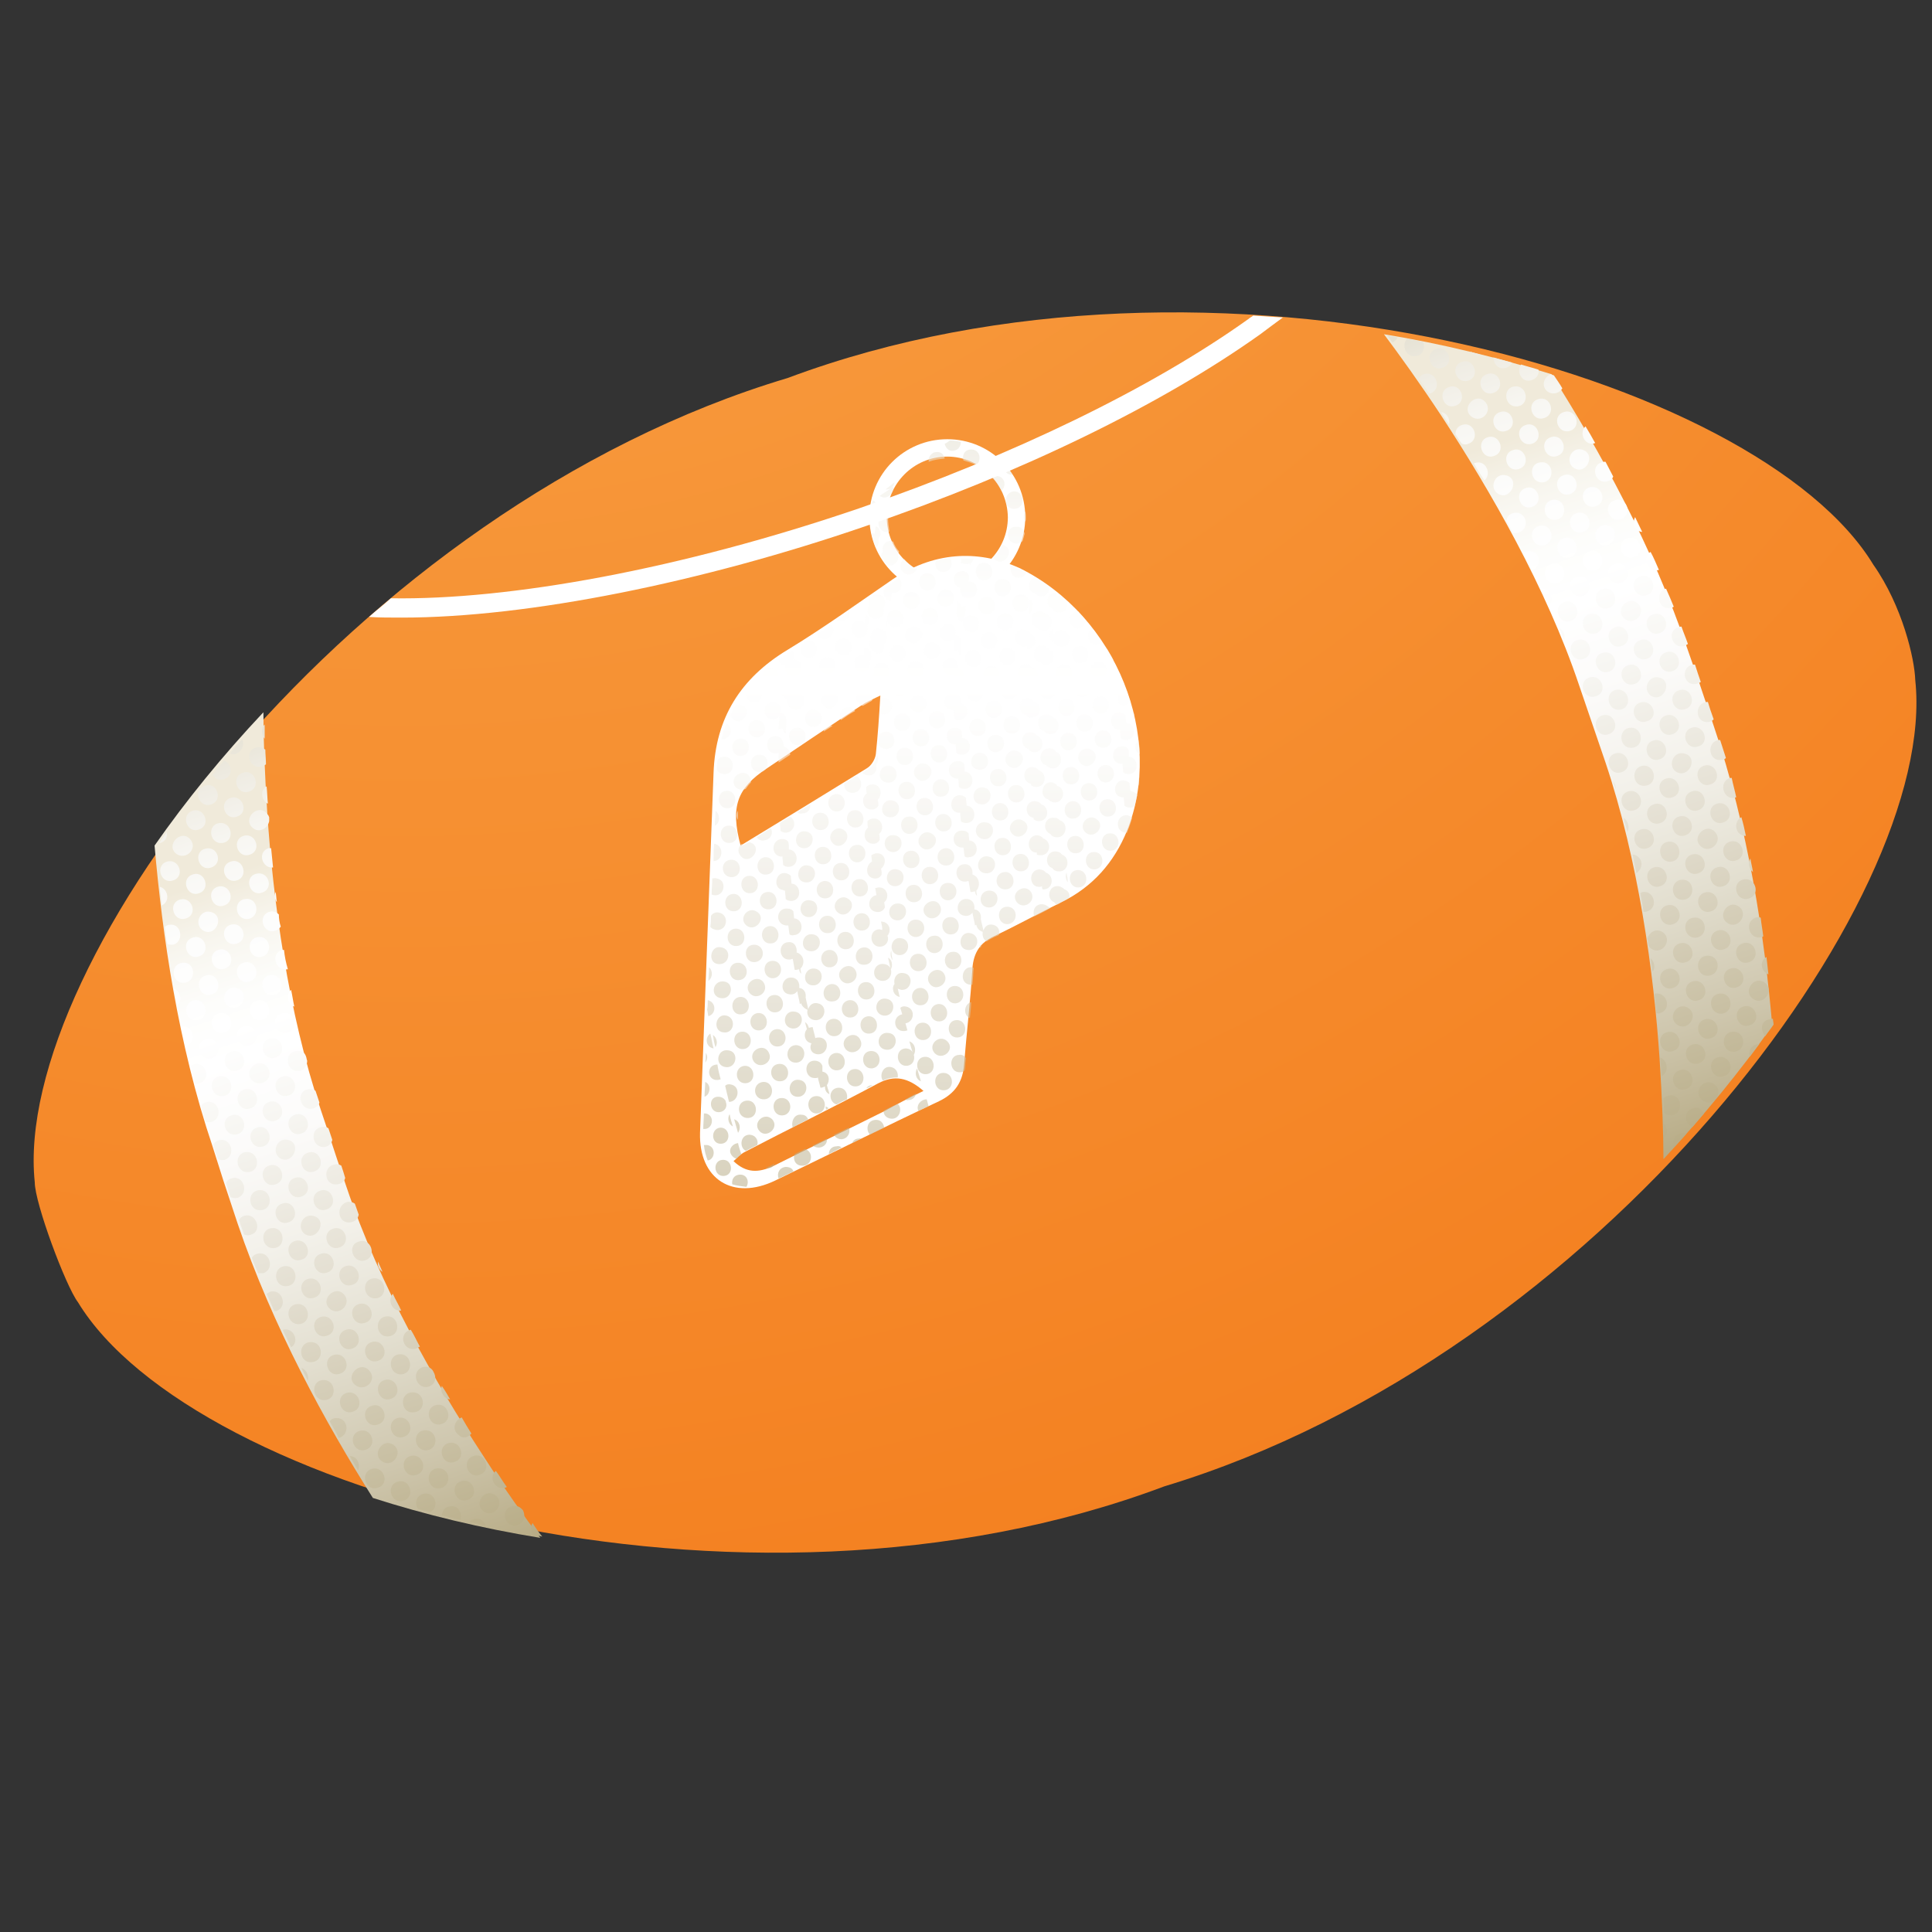 <?xml version="1.0" encoding="utf-8"?>
<!-- Generator: Adobe Illustrator 20.1.0, SVG Export Plug-In . SVG Version: 6.00 Build 0)  -->
<svg version="1.1" id="Layer_1" xmlns="http://www.w3.org/2000/svg" xmlns:xlink="http://www.w3.org/1999/xlink" x="0px" y="0px"
	 viewBox="0 0 300 300" style="enable-background:new 0 0 300 300;" xml:space="preserve">
<rect x="0" y="0" width="300" height="300" fill="#333333" stroke="none"/>
<style type="text/css">
	.st0{fill:url(#SVGID_1_);}
	.st1{fill:url(#SVGID_2_);}
	.st2{fill:url(#SVGID_3_);}
	.st3{fill:none;}
	.st4{fill-rule:evenodd;clip-rule:evenodd;fill:#FFFFFF;}
	.st5{fill:#FFFFFF;}
	.st6{fill:url(#SVGID_4_);}
	.st7{opacity:0.54;}
	.st8{fill:url(#SVGID_5_);}
</style>
<radialGradient id="SVGID_1_" cx="132.619" cy="-76.833" r="336.033" gradientTransform="matrix(1.017 -0.343 0.343 1.017 -45.694 25.925)" gradientUnits="userSpaceOnUse">
	<stop  offset="0" style="stop-color:#F9AA4F"/>
	<stop  offset="1" style="stop-color:#F48020"/>
</radialGradient>
<path class="st0" d="M290.9,87.7C273.1,58.3,188.3,34,122.3,58.7C54.7,78.9,1.8,149.5,5.4,183.6c0,3.2,4.8,16.1,6.7,18.6
	c17.8,29.3,102.7,53.4,168.7,28.6c67.5-20.4,120.3-91.1,116.6-125.2C297.3,102.3,295.4,94.1,290.9,87.7z"/>
<g>
	
		<linearGradient id="SVGID_2_" gradientUnits="userSpaceOnUse" x1="262.243" y1="211.74" x2="262.243" y2="97.858" gradientTransform="matrix(0.948 -0.32 0.32 0.948 -44.24 58.621)">
		<stop  offset="0" style="stop-color:#B7AB85"/>
		<stop  offset="0.16" style="stop-color:#CEC6AD"/>
		<stop  offset="0.333" style="stop-color:#E3DFD0"/>
		<stop  offset="0.496" style="stop-color:#F3F1EA"/>
		<stop  offset="0.642" style="stop-color:#FCFBFA"/>
		<stop  offset="0.758" style="stop-color:#FFFFFF"/>
		<stop  offset="0.837" style="stop-color:#FDFDFB"/>
		<stop  offset="0.918" style="stop-color:#F8F6EF"/>
		<stop  offset="0.999" style="stop-color:#F0EADA"/>
		<stop  offset="1" style="stop-color:#F0EADA"/>
	</linearGradient>
	<path class="st1" d="M262,100.7c-5.4-15.9-13.7-30.9-21.1-42.6c-8.1-2.5-16.8-4.7-26-6.2c2.4,3.2,5.5,7.5,9,12.8
		c7.4,11.3,16.2,26.5,21.3,41.7c1.6,4.7,1.6,4.7,4.1,12c5.1,15.2,7.5,32.6,8.4,46c0.4,6.3,0.6,11.6,0.6,15.6
		c6.3-6.8,12-13.8,16.9-20.7c-1.2-13.8-3.7-30.7-9.1-46.6C263.8,105.8,263.8,105.8,262,100.7z"/>
	
		<linearGradient id="SVGID_3_" gradientUnits="userSpaceOnUse" x1="1869.292" y1="211.74" x2="1869.292" y2="97.858" gradientTransform="matrix(-0.948 0.32 0.32 0.948 1773.877 -554.587)">
		<stop  offset="0" style="stop-color:#B7AB85"/>
		<stop  offset="0.16" style="stop-color:#CEC6AD"/>
		<stop  offset="0.333" style="stop-color:#E3DFD0"/>
		<stop  offset="0.496" style="stop-color:#F3F1EA"/>
		<stop  offset="0.642" style="stop-color:#FCFBFA"/>
		<stop  offset="0.758" style="stop-color:#FFFFFF"/>
		<stop  offset="0.837" style="stop-color:#FDFDFB"/>
		<stop  offset="0.918" style="stop-color:#F8F6EF"/>
		<stop  offset="0.999" style="stop-color:#F0EADA"/>
		<stop  offset="1" style="stop-color:#F0EADA"/>
	</linearGradient>
	<path class="st2" d="M36.9,190c5.4,15.9,13.6,30.9,21,42.6c8.1,2.6,16.8,4.7,26,6.2c-2.4-3.2-5.5-7.5-8.9-12.8
		c-7.4-11.3-16.1-26.5-21.2-41.7c-2.5-7.3-2.4-7.3-4-12c-5.1-15.2-7.4-32.6-8.3-46.1c-0.4-6.3-0.6-11.6-0.6-15.6
		c-6.4,6.8-12,13.7-16.9,20.7c1.2,13.8,3.6,30.7,9,46.7C34.6,183.1,34.6,183.1,36.9,190z"/>
</g>
<rect x="-25.6" y="-17.9" transform="matrix(0.948 -0.32 0.32 0.948 -43.93 58.158)" class="st3" width="361.8" height="361.8"/>
<g>
	<path class="st4" d="M158.3,88.2c15.2,7.5,22.5,26.4,16.7,40.8c-2,4.9-5.3,8.7-10.2,11.1c-3.5,1.7-6.9,3.6-10.5,5.3
		c-2.1,1-3.1,2.5-3.3,4.9c-0.3,5-0.9,10-1.3,15c-0.2,2.7-1.4,4.5-3.9,5.7c-8.5,4-16.9,8.2-25.4,12.3c-6.6,3.2-11.9-0.2-11.7-7.4
		c0.7-18.6,1.4-37.3,2.1-55.9c0.3-8.5,4.2-14.7,11.5-19.1c5.6-3.4,11-7.3,16.4-11C145.6,85.3,152.5,85.6,158.3,88.2z M136.7,108
		c-1.4,0.7-2.2,1-2.9,1.5c-4.9,3.2-9.8,6.5-14.7,9.8c-4.7,3.1-5.7,6-4.1,12c6.6-4,13.1-8,19.6-12c0.7-0.4,1.3-1.4,1.4-2.2
		C136.3,114.3,136.5,111.4,136.7,108z M143.4,169.4c-2.4-2.1-4.5-2.5-7-1.2c-6.9,3.7-13.9,7.1-20.8,10.7c-0.6,0.3-1.1,0.9-1.7,1.4
		c2,1.9,3.9,1.8,6.1,0.8c5.8-2.9,11.6-5.7,17.4-8.6C139.2,171.5,141.1,170.5,143.4,169.4z"/>
	<g>
		<path class="st5" d="M147.1,92.4c-6.7,0-12.1-5.4-12.1-12.1c0-6.7,5.4-12.1,12.1-12.1s12.1,5.4,12.1,12.1
			C159.2,87,153.8,92.4,147.1,92.4z M147.1,70.9c-5.2,0-9.4,4.2-9.4,9.4c0,5.2,4.2,9.4,9.4,9.4s9.4-4.2,9.4-9.4
			C156.4,75.1,152.2,70.9,147.1,70.9z"/>
	</g>
</g>
<linearGradient id="SVGID_4_" gradientUnits="userSpaceOnUse" x1="156.13" y1="211.579" x2="156.13" y2="76.807" gradientTransform="matrix(0.948 -0.32 0.32 0.948 -44.24 58.621)">
	<stop  offset="0" style="stop-color:#B7AB85"/>
	<stop  offset="8.744784e-02" style="stop-color:#C2B898"/>
	<stop  offset="0.356" style="stop-color:#E3DED0"/>
	<stop  offset="0.557" style="stop-color:#F7F6F2"/>
	<stop  offset="0.665" style="stop-color:#FFFFFF"/>
	<stop  offset="0.783" style="stop-color:#FDFDFC"/>
	<stop  offset="0.868" style="stop-color:#F8F7F3"/>
	<stop  offset="0.942" style="stop-color:#EFECE3"/>
	<stop  offset="1" style="stop-color:#E4E0D1"/>
</linearGradient>
<path class="st6" d="M244.9,99.4c-1.9,0.6-0.9,3.6,1,2.9C247.8,101.7,246.8,98.7,244.9,99.4z M240.9,87.6c-1.9,0.6-0.9,3.6,1,2.9
	C243.8,89.9,242.8,86.9,240.9,87.6z M242.9,93.5c-1.9,0.6-0.9,3.6,1,2.9C245.8,95.8,244.8,92.8,242.9,93.5z M238.9,81.7
	c-1.9,0.6-0.9,3.6,1,2.9C241.8,84,240.8,81,238.9,81.7z M236.9,75.8c-1.9,0.6-0.9,3.6,1,2.9C239.8,78.1,238.8,75.1,236.9,75.8z
	 M246.8,105.2c-1.9,0.6-0.9,3.6,1,2.9C249.7,107.6,248.8,104.6,246.8,105.2z M250.8,117c-1.9,0.6-0.9,3.6,1,2.9
	C253.7,119.3,252.7,116.4,250.8,117z M248.8,111.1c-1.9,0.6-0.9,3.6,1,2.9C251.7,113.4,250.7,110.5,248.8,111.1z M229.9,55.1
	C230,55.1,230,55.1,229.9,55.1c-0.5-0.2-1.1-0.3-1.6-0.5C228.7,55.1,229.2,55.4,229.9,55.1z M221.1,58.1c-0.4,0.1-0.6,0.4-0.8,0.7
	c0.5,0.7,1.1,1.5,1.6,2.3c0.1,0,0.1,0,0.2,0C224,60.4,223,57.5,221.1,58.1z M258.4,176.7c0.7-0.6,0.5-1.7-0.1-2.3
	C258.4,175.2,258.4,176,258.4,176.7z M262.8,172.1c-1.5,0.5-1.2,2.5,0,2.9c0.6-0.7,1.2-1.4,1.8-2.1
	C264.3,172.3,263.7,171.8,262.8,172.1z M219.8,55.3c1.2-0.1,1.5-1.3,1.2-2.2c-0.8-0.2-1.6-0.3-2.5-0.5
	C217.6,53.5,218.2,55.5,219.8,55.3z M252.8,122.9c-1.9,0.6-0.9,3.6,1,2.9C255.7,125.2,254.7,122.3,252.8,122.9z M232.9,64
	c-1.9,0.6-0.9,3.6,1,2.9C235.8,66.3,234.8,63.3,232.9,64z M234.9,69.9c-1.9,0.6-0.9,3.6,1,2.9C237.8,72.2,236.8,69.2,234.9,69.9z
	 M230.9,58.1c-1.9,0.6-0.9,3.6,1,2.9C233.8,60.4,232.9,57.4,230.9,58.1z M260.8,166.2c-1.9,0.6-0.9,3.6,1,2.9
	C263.7,168.5,262.7,165.5,260.8,166.2z M263,142.5c-2,0.2-1.6,3.3,0.4,3.1C265.4,145.3,265,142.2,263,142.5z M265.1,148.4
	c-2.1,0.1-1.8,3.4,0.3,3.1C267.3,151.2,267.1,148.3,265.1,148.4z M261.2,136.6c-2.1,0.1-1.8,3.4,0.3,3.1
	C263.4,139.4,263.1,136.5,261.2,136.6z M253.2,113c-2.1,0.1-1.8,3.4,0.3,3.1C255.4,115.9,255.1,112.9,253.2,113z M269.1,160.2
	c-2.1,0.1-1.8,3.4,0.3,3.1C271.3,163,271,160.1,269.1,160.2z M259.1,130.7c-2,0.2-1.6,3.3,0.4,3.1
	C261.4,133.6,261.1,130.5,259.1,130.7z M267,154.3c-2,0.2-1.6,3.3,0.4,3.1C269.4,157.1,269,154,267,154.3z M241.3,77.6
	c-2.1,0.1-1.8,3.4,0.3,3.1C243.5,80.5,243.2,77.5,241.3,77.6z M255.5,122c2-0.2,1.6-3.3-0.4-3.1C253.1,119.2,253.5,122.3,255.5,122z
	 M254.8,128.8c-1.9,0.6-0.9,3.6,1,2.9C257.7,131.1,256.7,128.2,254.8,128.8z M264.7,158.3c-1.9,0.6-0.9,3.6,1,2.9
	C267.6,160.6,266.6,157.7,264.7,158.3z M256.8,134.7c-1.9,0.6-0.9,3.6,1,2.9C259.7,137,258.7,134.1,256.8,134.7z M258.8,140.6
	c-1.9,0.6-0.9,3.6,1,2.9C261.7,142.9,260.7,140,258.8,140.6z M266.7,164.2c-1.9,0.6-0.9,3.6,1,2.9
	C269.6,166.5,268.6,163.6,266.7,164.2z M260.8,146.5c-1.9,0.6-0.9,3.6,1,2.9C263.7,148.8,262.7,145.9,260.8,146.5z M262.8,152.4
	c-1.9,0.6-0.9,3.6,1,2.9C265.7,154.7,264.7,151.8,262.8,152.4z M271.7,164.1c0.5-0.7,1-1.3,1.5-2c-0.2,0-0.3,0-0.5,0.1
	C271.7,162.5,271.5,163.4,271.7,164.1z M259.2,170.1c-0.4,0.1-0.7,0.2-0.9,0.5c0,0.8,0.1,1.5,0.1,2.2c0.3,0.3,0.7,0.4,1.2,0.4
	C261.5,172.9,261.2,169.8,259.2,170.1z M225,60.1c-1.9,0.6-0.9,3.6,1,2.9C227.9,62.4,226.9,59.4,225,60.1z M260,178.1
	c0.6-0.7,1.3-1.4,1.9-2.1c-0.2-0.1-0.4-0.1-0.6-0.1C260,176,259.6,177.3,260,178.1z M258,167.1c1.2-0.6,1-2.4-0.2-2.9
	C257.9,165.2,258,166.2,258,167.1z M227,66c-0.7,0.2-1,0.8-1,1.4c0.3,0.5,0.6,1,1,1.5c0.3,0.1,0.6,0.2,1,0
	C229.9,68.3,228.9,65.3,227,66z M223,54.2c-1.9,0.6-0.9,3.6,1,2.9C225.9,56.5,224.9,53.5,223,54.2z M258.8,160.3
	c-1.9,0.6-0.9,3.6,1,2.9C261.7,162.6,260.7,159.7,258.8,160.3z M224.1,64.5c0.3,0.5,0.6,0.9,0.9,1.4c0.2-0.8-0.3-1.8-1.2-1.9
	C223.9,64.2,224,64.3,224.1,64.5z M255.8,145.7c0.1,0.4,0.1,0.8,0.2,1.2c0.1,0.1,0.2,0.3,0.4,0.4c1.7,1.2,3.5-1.5,1.7-2.6
	C257.1,144.1,256.1,144.8,255.8,145.7z M258.8,150.5c-1.9,0.6-0.9,3.6,1,2.9C261.7,152.8,260.7,149.8,258.8,150.5z M215.4,52.1
	c0.3,0.3,0.5,0.7,0.8,1.1c0.4-0.2,0.7-0.5,0.8-0.8C216.5,52.3,216,52.2,215.4,52.1z M260.4,159.1c1.7,1.2,3.5-1.5,1.7-2.6
	C260.5,155.5,258.8,157.9,260.4,159.1z M264.4,170.9c1.7,1.2,3.5-1.5,1.7-2.6C264.4,167.3,262.8,169.7,264.4,170.9z M257.8,157.3
	c1.9-0.6,1-3.4-0.9-3c0.1,1,0.2,2,0.3,3C257.5,157.4,257.6,157.4,257.8,157.3z M262.8,162.2c-1.9,0.6-0.9,3.6,1,2.9
	C265.7,164.5,264.7,161.6,262.8,162.2z M254.6,133.3c-0.3-0.4-0.7-0.6-1.1-0.6c0.2,1,0.4,1.9,0.6,2.9
	C254.8,135.1,255.2,134.1,254.6,133.3z M242.6,97.9c-0.2-0.2-0.3-0.3-0.5-0.4c0.3,0.6,0.5,1.3,0.8,1.9C243,98.9,243,98.4,242.6,97.9
	z M244.6,103.8c0.1,0.3,0.2,0.6,0.3,0.9C244.9,104.4,244.8,104.1,244.6,103.8z M239.4,91.4c0.4,0.8,0.8,1.7,1.2,2.5
	C241.4,93.1,240.7,91.4,239.4,91.4z M254.7,138.7c0.2,1,0.4,2,0.5,2.9c0.2,0,0.4,0,0.6-0.1c1.9-0.6,0.9-3.6-1-2.9
	C254.8,138.7,254.7,138.7,254.7,138.7z M252.1,127c0.2,0.7,0.4,1.5,0.6,2.2C253.1,128.5,252.8,127.4,252.1,127z M228,59.1
	c1.9-0.6,0.9-3.6-1-2.9C225.1,56.8,226.1,59.7,228,59.1z M230.7,62.5c-1.4-1.8-4,0.8-2.2,2.2C230,65.8,231.8,63.9,230.7,62.5z
	 M232.5,78.1c0.2,0.3,0.3,0.5,0.5,0.8C232.9,78.6,232.7,78.3,232.5,78.1z M234.9,79.7c-0.6,0.2-0.9,0.6-1,1.1c0.3,0.6,0.7,1.2,1,1.9
	c0.3,0.1,0.6,0.1,0.9,0C237.8,82,236.9,79.1,234.9,79.7z M250.5,121.3c0.1,0.4,0.3,0.8,0.4,1.3C250.9,122.1,250.8,121.7,250.5,121.3
	z M229,71.9c-0.1,0-0.1,0.1-0.1,0.1c0.5,0.9,1,1.7,1.6,2.6C231.7,73.6,230.7,71.3,229,71.9z M231,67.9c-1.9,0.6-0.9,3.6,1,2.9
	C233.9,70.2,232.9,67.3,231,67.9z M233.8,73.8c-1.6-0.4-2.6,1.8-1.3,2.8C234.5,78,236.2,74.3,233.8,73.8z M246.6,109.6
	c0.1,0.3,0.2,0.7,0.3,1C246.9,110.2,246.8,109.9,246.6,109.6z M237.8,85.6c-0.4-0.1-0.8,0-1.2,0.2c0.5,0.9,0.9,1.8,1.4,2.7
	C239.1,88,239.5,86,237.8,85.6z M256.6,150.9c0.5-0.6,0.3-1.6-0.3-2.1C256.4,149.5,256.5,150.2,256.6,150.9z M247.7,68.8
	c-0.5-0.9-1-1.8-1.5-2.6C245.1,67.2,246.1,69.4,247.7,68.8z M246.8,75.7c-1.9,0.6-0.9,3.6,1,2.9C249.7,78,248.7,75.1,246.8,75.7z
	 M245.6,69.8c-1.6-0.4-2.6,1.8-1.3,2.8C246.3,74,248,70.4,245.6,69.8z M256.7,95.4c-1.9,0.6-0.9,3.6,1,2.9
	C259.6,97.7,258.6,94.7,256.7,95.4z M249.7,74.7c0.4-0.1,0.7-0.4,0.8-0.7c-0.4-0.8-0.8-1.5-1.2-2.3c-0.2,0-0.4,0-0.6,0.1
	C246.8,72.4,247.8,75.4,249.7,74.7z M254.7,89.5c-1.9,0.6-0.9,3.6,1,2.9C257.6,91.8,256.6,88.8,254.7,89.5z M250.7,77.7
	c-1.9,0.6-0.9,3.6,1,2.9C253.6,80,252.6,77,250.7,77.7z M252.7,83.6c-1.9,0.6-0.9,3.6,1,2.9C255.6,85.9,254.6,82.9,252.7,83.6z
	 M252.3,96.1c1.4,1.1,3.3-0.8,2.2-2.2C253,92.1,250.5,94.8,252.3,96.1z M255.7,102.3c1.9-0.6,0.9-3.6-1-2.9
	C252.8,100,253.8,102.9,255.7,102.3z M257.6,105.2c-1.6-0.4-2.6,1.8-1.3,2.8C258.3,109.3,259.9,105.7,257.6,105.2z M249.6,81.6
	c-1.6-0.4-2.6,1.8-1.3,2.8C250.3,85.8,252,82.1,249.6,81.6z M251.7,90.5c1.9-0.6,0.9-3.6-1-2.9C248.8,88.2,249.8,91.1,251.7,90.5z
	 M261.5,117c-1.6-0.4-2.6,1.8-1.3,2.8C262.2,121.1,263.9,117.5,261.5,117z M263.7,125.8c1.9-0.6,0.9-3.6-1-2.9
	C260.8,123.5,261.8,126.5,263.7,125.8z M258.7,111.1c-1.9,0.6-0.9,3.6,1,2.9C261.6,113.4,260.6,110.5,258.7,111.1z M243.8,66.9
	c1.9-0.6,0.9-3.6-1-2.9C240.9,64.6,241.9,67.5,243.8,66.9z M261.6,100.3c0.2-0.1,0.3-0.2,0.5-0.3c-0.3-0.9-0.7-1.8-1-2.7
	c-0.1,0-0.3,0-0.5,0.1C258.7,98,259.7,100.9,261.6,100.3z M263.3,106.2c0.3,0,0.6-0.2,0.8-0.3c-0.3-0.9-0.6-1.7-0.9-2.7
	c-0.1,0-0.1,0-0.2,0C260.9,103.4,261.3,106.5,263.3,106.2z M258.7,101.3c-1.9,0.6-0.9,3.6,1,2.9
	C261.6,103.6,260.6,100.6,258.7,101.3z M267.3,118c0.3,0,0.5-0.1,0.7-0.3c-0.3-0.9-0.6-1.9-0.9-2.8c-0.1,0-0.1,0-0.2,0
	C264.9,115.2,265.3,118.3,267.3,118z M265.3,112.1c0.3,0,0.6-0.2,0.8-0.4c-0.4-1.1-0.7-2-0.9-2.7c-0.1,0-0.1,0-0.1,0
	C263,109.1,263.2,112.4,265.3,112.1z M271.1,129.8c-0.2-1-0.4-1.9-0.7-2.9C269.1,127.5,269.4,129.8,271.1,129.8z M259.3,94.4
	c0.3,0,0.5-0.1,0.6-0.2c-0.4-1-0.8-1.9-1.2-2.8C257,91.8,257.4,94.7,259.3,94.4z M257.6,88.5c-0.4-0.9-0.8-1.9-1.3-2.8
	C254.9,86.5,255.9,89,257.6,88.5z M269.6,123.8C269.6,123.8,269.6,123.8,269.6,123.8c-0.2-1-0.5-2-0.7-3c-0.1,0-0.2,0-0.3,0
	C266.7,121.5,267.7,124.5,269.6,123.8z M262.7,113c-1.9,0.6-0.9,3.6,1,2.9C265.6,115.4,264.6,112.4,262.7,113z M264.6,118.9
	c-1.9,0.6-0.9,3.6,1,2.9C267.5,121.2,266.5,118.3,264.6,118.9z M260.7,107.2c-1.9,0.6-0.9,3.6,1,2.9
	C263.6,109.5,262.6,106.5,260.7,107.2z M266.6,124.8c-1.9,0.6-0.9,3.6,1,2.9C269.5,127.1,268.5,124.2,266.6,124.8z M255,82.6
	c-0.4-0.8-0.7-1.5-1.1-2.3C253.4,81.2,253.8,82.5,255,82.6z M268.6,130.7c-1.9,0.6-0.9,3.6,1,2.9C271.5,133,270.5,130.1,268.6,130.7
	z M270.6,136.6c-1.9,0.6-0.9,3.6,1,2.9C273.5,138.9,272.5,136,270.6,136.6z M242.6,60.3c-0.4-0.7-0.9-1.4-1.3-2
	c-0.2-0.1-0.3-0.1-0.5-0.2c-1,0.4-1.6,1.8-0.5,2.7C241.2,61.4,242.2,61,242.6,60.3z M240.8,67.9c-1.9,0.6-0.9,3.6,1,2.9
	C243.7,70.2,242.7,67.2,240.8,67.9z M248.8,91.5c-1.9,0.6-0.9,3.6,1,2.9C251.7,93.8,250.7,90.8,248.8,91.5z M233.9,57.1
	c0.5-0.2,0.7-0.4,0.9-0.8c-1-0.3-1.9-0.5-2.9-0.8C231.9,56.5,232.7,57.5,233.9,57.1z M235.6,63.1c2-0.2,1.6-3.3-0.4-3.1
	C233.2,60.2,233.6,63.3,235.6,63.1z M238.8,62c-1.9,0.6-0.9,3.6,1,2.9C241.7,64.3,240.8,61.3,238.8,62z M242.8,73.8
	c-1.9,0.6-0.9,3.6,1,2.9C245.7,76.1,244.7,73.1,242.8,73.8z M246.8,85.6c-1.9,0.6-0.9,3.6,1,2.9C249.7,87.9,248.7,84.9,246.8,85.6z
	 M244.8,79.7c-1.9,0.6-0.9,3.6,1,2.9C247.7,82,246.7,79,244.8,79.7z M237.9,59c0.8-0.3,1.1-0.9,1-1.6c-0.9-0.3-1.8-0.5-2.7-0.8
	C235.4,57.7,236.3,59.6,237.9,59z M247.1,95.3c-2,0.2-1.6,3.3,0.4,3.1C249.5,98.2,249.1,95.1,247.1,95.3z M266.4,129.3
	c-1.4-1.8-4,0.8-2.2,2.2C265.6,132.6,267.5,130.7,266.4,129.3z M237.9,68.9c1.9-0.6,0.9-3.6-1-2.9C235,66.6,236,69.5,237.9,68.9z
	 M251.1,107.1c-2,0.2-1.6,3.3,0.4,3.1C253.5,110,253.1,106.9,251.1,107.1z M243.5,86.6c2-0.2,1.6-3.3-0.4-3.1
	C241.2,83.8,241.5,86.9,243.5,86.6z M239.2,71.8c-2,0.2-1.6,3.3,0.4,3.1C241.6,74.6,241.2,71.5,239.2,71.8z M245.8,92.5
	c1.9-0.6,0.9-3.6-1-2.9C242.9,90.2,243.9,93.1,245.8,92.5z M249.8,104.3c1.9-0.6,0.9-3.6-1-2.9C246.9,101.9,247.9,104.9,249.8,104.3
	z M268.7,150.4c-1.9,0.6-0.9,3.6,1,2.9C271.6,152.7,270.6,149.8,268.7,150.4z M257.8,127.8c1.9-0.6,0.9-3.6-1-2.9
	C254.9,125.5,255.8,128.5,257.8,127.8z M270.7,156.3c-1.9,0.6-0.9,3.6,1,2.9C273.6,158.6,272.6,155.7,270.7,156.3z M268.2,143.3
	c1.7,1.2,3.5-1.5,1.7-2.6C268.3,139.7,266.6,142.2,268.2,143.3z M272.2,155.1c1.7,1.2,3.5-1.5,1.7-2.6
	C272.3,151.5,270.6,154,272.2,155.1z M267.6,137.6c1.9-0.6,0.9-3.6-1-2.9C264.7,135.3,265.7,138.3,267.6,137.6z M250.8,97.4
	c-1.9,0.6-0.9,3.6,1,2.9C253.7,99.7,252.7,96.7,250.8,97.4z M266.7,144.5c-1.9,0.6-0.9,3.6,1,2.9
	C269.6,146.8,268.6,143.9,266.7,144.5z M270.6,146.5c-1.9,0.6-0.9,3.6,1,2.9C273.5,148.8,272.5,145.8,270.6,146.5z M254.7,109.1
	c-1.9,0.6-0.9,3.6,1,2.9C257.7,111.5,256.7,108.5,254.7,109.1z M256.7,115c-1.9,0.6-0.9,3.6,1,2.9
	C259.6,117.3,258.6,114.4,256.7,115z M252.8,103.3c-1.9,0.6-0.9,3.6,1,2.9C255.7,105.6,254.7,102.6,252.8,103.3z M258.7,120.9
	c-1.9,0.6-0.9,3.6,1,2.9C261.6,123.2,260.6,120.3,258.7,120.9z M262.7,132.7c-1.9,0.6-0.9,3.6,1,2.9
	C265.6,135,264.6,132.1,262.7,132.7z M260.7,126.8c-1.9,0.6-0.9,3.6,1,2.9C263.6,129.1,262.6,126.2,260.7,126.8z M264.7,138.6
	c-1.9,0.6-0.9,3.6,1,2.9C267.6,140.9,266.6,138,264.7,138.6z M29.6,130.4c-1.4-1.8-4,0.8-2.2,2.2C28.9,133.6,30.7,131.8,29.6,130.4z
	 M53.8,216.3c-1.9,0.6-0.9,3.6,1,2.9C56.7,218.6,55.7,215.7,53.8,216.3z M55.8,222.2c-1.9,0.6-0.9,3.6,1,2.9
	C58.7,224.5,57.7,221.6,55.8,222.2z M51.8,210.4c-1.9,0.6-0.9,3.6,1,2.9C54.7,212.7,53.7,209.8,51.8,210.4z M47.8,198.6
	c-1.9,0.6-0.9,3.6,1,2.9C50.7,200.9,49.7,198,47.8,198.6z M49.8,204.5c-1.9,0.6-0.9,3.6,1,2.9C52.7,206.8,51.7,203.9,49.8,204.5z
	 M58.7,221.2c1.9-0.6,0.9-3.6-1-2.9C55.8,218.9,56.8,221.9,58.7,221.2z M25.9,133.8c-1.9,0.6-0.9,3.6,1,2.9
	C28.8,136.1,27.8,133.2,25.9,133.8z M25.9,129.2c-0.4,0.6-0.8,1.1-1.2,1.7c0.1,0,0.1,0,0.2,0C25.8,130.6,26,129.9,25.9,129.2z
	 M31.9,151.5c-1.9,0.6-0.9,3.6,1,2.9C34.8,153.8,33.8,150.8,31.9,151.5z M35.9,163.3c-1.9,0.6-0.9,3.6,1,2.9
	C38.8,165.6,37.8,162.6,35.9,163.3z M33.9,157.4c-1.9,0.6-0.9,3.6,1,2.9C36.8,159.7,35.8,156.7,33.9,157.4z M37.9,169.2
	c-1.9,0.6-0.9,3.6,1,2.9C40.8,171.5,39.8,168.5,37.9,169.2z M45.8,192.7c-1.9,0.6-0.9,3.6,1,2.9C48.7,195.1,47.7,192.1,45.8,192.7z
	 M57.4,212.9c-1.4-1.8-4,0.8-2.2,2.2C56.7,216.2,58.6,214.3,57.4,212.9z M43.8,186.9c-1.9,0.6-0.9,3.6,1,2.9
	C46.7,189.2,45.7,186.2,43.8,186.9z M39.9,175.1c-1.9,0.6-0.9,3.6,1,2.9C42.7,177.4,41.8,174.4,39.9,175.1z M41.8,181
	c-1.9,0.6-0.9,3.6,1,2.9C44.7,183.3,43.7,180.3,41.8,181z M41.8,171.1c-1.9,0.6-0.9,3.6,1,2.9C44.7,173.4,43.7,170.5,41.8,171.1z
	 M54.7,209.4c1.9-0.6,0.9-3.6-1-2.9C51.8,207.1,52.8,210.1,54.7,209.4z M45.8,182.9c-1.9,0.6-0.9,3.6,1,2.9
	C48.7,185.2,47.7,182.3,45.8,182.9z M29.9,145.6c-1.9,0.6-0.9,3.6,1,2.9C32.8,147.9,31.8,144.9,29.9,145.6z M44.7,177
	c-1.6-0.4-2.6,1.8-1.3,2.8C45.4,181.1,47,177.5,44.7,177z M48.6,188.8c-1.6-0.4-2.6,1.8-1.3,2.8C49.3,192.9,51,189.3,48.6,188.8z
	 M29.9,125.9c-1.9,0.6-0.9,3.6,1,2.9C32.8,128.2,31.8,125.3,29.9,125.9z M274.1,160.9c0.4-0.6,0.9-1.2,1.3-1.8
	c0-0.3-0.1-0.6-0.1-0.9c-0.2,0-0.4,0-0.7,0.1C273.3,158.7,273.4,160.1,274.1,160.9z M59.3,226.9c1.7,1.2,3.5-1.5,1.7-2.6
	C59.4,223.3,57.7,225.8,59.3,226.9z M50.8,197.6c1.9-0.6,0.9-3.6-1-2.9C47.9,195.3,48.9,198.3,50.8,197.6z M41.5,165.7
	c-1.4-1.8-4,0.8-2.2,2.2C40.8,169,42.7,167.1,41.5,165.7z M53.5,201.1c-1.4-1.8-4,0.8-2.2,2.2C52.7,204.4,54.6,202.5,53.5,201.1z
	 M29.9,135.8c-1.9,0.6-0.9,3.6,1,2.9C32.8,138.1,31.8,135.1,29.9,135.8z M33.9,147.5c-1.9,0.6-0.9,3.6,1,2.9
	C36.8,149.8,35.8,146.9,33.9,147.5z M38.8,162.3c1.9-0.6,0.9-3.6-1-2.9C35.9,160,36.9,162.9,38.8,162.3z M32.7,141.6
	c-1.6-0.4-2.6,1.8-1.3,2.8C33.4,145.8,35.1,142.2,32.7,141.6z M36.7,153.4c-1.6-0.4-2.6,1.8-1.3,2.8C37.4,157.6,39.1,154,36.7,153.4
	z M65.6,232c-1.1,0.4-1.2,1.6-0.7,2.3c0.6,0.2,1.3,0.3,1.9,0.5C68.4,234,67.5,231.4,65.6,232z M30,165.3c-0.2,0.1-0.3,0.2-0.4,0.2
	c0.2,0.9,0.5,1.9,0.7,2.8c0.2,0,0.4,0,0.7-0.1C32.9,167.6,31.9,164.6,30,165.3z M33.9,177.1c-0.4,0.1-0.7,0.4-0.8,0.7
	c0.3,0.9,0.5,1.6,0.7,2.2c0.3,0.1,0.7,0.2,1.1,0.1C36.8,179.4,35.8,176.4,33.9,177.1z M31.9,171.2c-0.3,0.1-0.6,0.3-0.7,0.6
	c0.2,0.8,0.5,1.6,0.7,2.4c0.3,0.1,0.6,0.1,1,0C34.8,173.5,33.9,170.5,31.9,171.2z M28.1,159.4c0.2,1,0.4,2,0.7,3c0,0,0.1,0,0.1,0
	C30.8,161.7,29.9,159,28.1,159.4z M41.9,200.6c-0.2,0.1-0.3,0.2-0.5,0.3c0.4,0.9,0.8,1.8,1.2,2.7c0.1,0,0.2,0,0.3,0
	C44.8,202.9,43.8,200,41.9,200.6z M39.9,194.7c-0.4,0.1-0.6,0.3-0.8,0.6c0.3,0.8,0.6,1.6,1,2.4c0.2,0,0.5,0,0.8,0
	C42.8,197,41.8,194.1,39.9,194.7z M47.8,214.4c0.2-0.8-0.2-1.7-1-2C47.1,213.1,47.5,213.7,47.8,214.4z M35.9,183
	c-0.4,0.1-0.7,0.4-0.8,0.7c0.2,0.6,0.4,1.3,0.7,2.2c0.3,0.1,0.7,0.2,1.1,0.1C38.8,185.3,37.8,182.3,35.9,183z M37.9,188.8
	c-0.4,0.1-0.7,0.4-0.8,0.7l0.1,0.2c0.2,0.7,0.5,1.3,0.7,2c0.3,0.1,0.7,0.2,1.1,0C40.8,191.2,39.8,188.2,37.9,188.8z M69.9,233.9
	c-0.9,0.1-1.2,0.7-1.3,1.4c0.9,0.2,1.9,0.5,2.9,0.7C71.8,235,71.2,233.7,69.9,233.9z M73.5,235.9c-0.3,0.1-0.5,0.3-0.6,0.4
	c0.8,0.2,1.7,0.4,2.5,0.6C75.2,236.2,74.5,235.6,73.5,235.9z M82.8,238.3c0.5,0.1,0.9,0.2,1.4,0.3c-0.5-0.6-1-1.3-1.5-2.1
	C82.3,237.1,82.4,237.8,82.8,238.3z M54.3,226.1c0.4,0.7,0.9,1.5,1.3,2.2C56,227.4,55.5,226.1,54.3,226.1z M52.2,220.2
	c-0.5,0-0.8,0.2-1,0.5c0.5,0.9,1,1.7,1.4,2.6C54.4,222.8,54.1,220.1,52.2,220.2z M57.7,228.1c-1.9,0.6-0.9,3.6,1,2.9
	C60.6,230.4,59.6,227.5,57.7,228.1z M31.8,131.8c-1.9,0.6-0.9,3.6,1,2.9C34.7,134.1,33.8,131.2,31.8,131.8z M46.1,202.5
	c-2,0.2-1.6,3.3,0.4,3.1C48.5,205.4,48.1,202.3,46.1,202.5z M34.2,167.1c-2,0.2-1.6,3.3,0.4,3.1C36.6,170,36.2,166.9,34.2,167.1z
	 M27.9,139.7c-1.9,0.6-0.9,3.6,1,2.9C30.8,142,29.8,139.1,27.9,139.7z M30.6,158.4c2-0.2,1.6-3.3-0.4-3.1
	C28.3,155.6,28.6,158.7,30.6,158.4z M38.2,178.9c-2,0.2-1.6,3.3,0.4,3.1C40.6,181.8,40.2,178.7,38.2,178.9z M36.9,176.1
	c1.9-0.6,0.9-3.6-1-2.9C34,173.8,35,176.7,36.9,176.1z M48.2,208.4c-2.1,0.1-1.8,3.4,0.3,3.1C50.4,211.3,50.2,208.3,48.2,208.4z
	 M43.9,206.5c0.4,0.9,0.9,1.8,1.3,2.7C46.6,208.4,45.6,206,43.9,206.5z M32.9,164.3c1.9-0.6,0.9-3.6-1-2.9
	C30,162,31,164.9,32.9,164.3z M50.1,214.3c-2,0.2-1.6,3.3,0.4,3.1C52.5,217.2,52.1,214.1,50.1,214.3z M26.3,143.6
	c-0.3,0-0.5,0.2-0.7,0.3c0.1,0.9,0.2,1.8,0.4,2.7c0.2,0.1,0.5,0.1,0.8,0.1C28.6,146.4,28.3,143.3,26.3,143.6z M24.8,137.7
	c0.1,1,0.2,1.9,0.3,2.9C26.5,140,26.1,138,24.8,137.7z M27,153.5c0.2,0.9,0.3,1.7,0.5,2.6C28.4,155.4,28,153.9,27,153.5z
	 M40.3,184.8c-2.1,0.1-1.8,3.4,0.3,3.1C42.5,187.7,42.2,184.7,40.3,184.8z M28.4,149.5c-2.1,0.1-1.8,3.4,0.3,3.1
	C30.6,152.3,30.3,149.3,28.4,149.5z M42.2,190.7c-2,0.2-1.6,3.3,0.4,3.1C44.5,193.6,44.2,190.5,42.2,190.7z M44.3,196.6
	c-2.1,0.1-1.8,3.4,0.3,3.1C46.5,199.5,46.2,196.5,44.3,196.6z M61.7,230.1c-1.9,0.6-0.9,3.6,1,2.9C64.6,232.4,63.6,229.4,61.7,230.1
	z M51.6,177c-0.2-0.6-0.4-1.2-0.6-1.8c-0.3-0.2-0.6-0.3-1-0.2c-2,0.2-1.6,3.3,0.4,3.1C51.1,178,51.5,177.5,51.6,177z M45.2,153.7
	c-0.9,0.8-0.5,2.3,0.5,2.6C45.5,155.4,45.4,154.6,45.2,153.7z M52.4,183.9c0.7-0.1,1.1-0.5,1.2-1c-0.2-0.7-0.4-1.3-0.6-1.9
	c-0.2-0.1-0.5-0.3-0.9-0.2C50,181,50.3,184.2,52.4,183.9z M33.8,137.7c-1.9,0.6-0.9,3.6,1,2.9C36.7,140,35.7,137.1,33.8,137.7z
	 M44.1,147.5c-0.1,0-0.2,0-0.3,0c-1.9,0.6-1,3.4,0.9,3C44.4,149.5,44.2,148.5,44.1,147.5z M39.7,135.7c-1.9,0.6-0.9,3.6,1,2.9
	C42.6,138,41.7,135.1,39.7,135.7z M64.6,209.4c0.2-0.1,0.4-0.2,0.6-0.3c-0.5-0.9-0.9-1.8-1.4-2.6c0,0-0.1,0-0.1,0
	C61.7,207.1,62.7,210,64.6,209.4z M37.8,129.8c-1.9,0.6-0.9,3.6,1,2.9C40.7,132.1,39.7,129.2,37.8,129.8z M40.2,145.5
	c-2.1,0.1-1.8,3.4,0.3,3.1C42.4,148.3,42.1,145.4,40.2,145.5z M32.8,124.9c1.9-0.6,0.9-3.6-1-2.9c-0.2,0.1-0.4,0.2-0.6,0.3
	c0,0,0,0.1-0.1,0.1C30.2,123.4,31.2,125.5,32.8,124.9z M34.5,130.9c2-0.2,1.6-3.3-0.4-3.1C32.1,128,32.5,131.1,34.5,130.9z
	 M36.8,136.7c1.9-0.6,0.9-3.6-1-2.9C33.9,134.4,34.9,137.3,36.8,136.7z M62.3,203.5c-0.4-0.9-0.9-1.7-1.3-2.6
	C60.1,201.9,60.9,203.7,62.3,203.5z M46,163.2c-2,0.2-1.6,3.3,0.4,3.1c0.9-0.1,1.3-0.9,1.3-1.6c-0.1-0.2-0.1-0.5-0.2-0.7
	C47.3,163.4,46.8,163.1,46,163.2z M44.7,160.3c1.9-0.6,0.9-3.6-1-2.9C41.8,158,42.8,160.9,44.7,160.3z M38.1,139.6
	c-2,0.2-1.6,3.3,0.4,3.1C40.5,142.4,40.1,139.3,38.1,139.6z M42.4,154.5c2-0.2,1.6-3.3-0.4-3.1C40.1,151.6,40.4,154.7,42.4,154.5z
	 M66.6,215.3c1.1-0.4,1.2-1.5,0.7-2.3c0-0.1-0.1-0.1-0.1-0.2c-0.4-0.5-0.9-0.7-1.6-0.5C63.7,213,64.7,215.9,66.6,215.3z M46.9,161.5
	c-0.1-0.3-0.2-0.6-0.2-0.9C46.7,160.9,46.8,161.2,46.9,161.5z M35.8,123.9c-1.9,0.6-0.9,3.6,1,2.9C38.7,126.2,37.7,123.3,35.8,123.9
	z M34.8,121c1.5-0.5,1.2-2.5,0-2.9c-0.6,0.7-1.2,1.4-1.8,2.2C33.3,120.8,33.9,121.3,34.8,121z M81,234.3c-0.4-0.4-0.9-0.6-1.6-0.4
	c-1.9,0.6-0.9,3.6,1,2.9c1.1-0.4,1.2-1.5,0.8-2.3C81.2,234.5,81.1,234.4,81,234.3z M274.6,151.3c-0.1-0.9-0.2-1.8-0.3-2.7
	C273.1,149.3,273.5,150.9,274.6,151.3z M273.6,145.5c0.1,0,0.1-0.1,0.2-0.1c-0.1-0.9-0.3-1.9-0.4-2.9c-0.2-0.1-0.5-0.1-0.8,0
	C270.7,143.2,271.7,146.1,273.6,145.5z M272.2,135.4c-0.1-0.7-0.3-1.4-0.4-2.1C271.4,134,271.6,135,272.2,135.4z M38.7,122.9
	c1.9-0.6,0.9-3.6-1-2.9C35.8,120.6,36.8,123.6,38.7,122.9z M41.4,122.1c-1.1,0.6-0.8,2.2,0.2,2.7C41.5,123.9,41.5,123,41.4,122.1z
	 M42.1,131.7c-0.1,0-0.2,0-0.4,0c-1.8,0.6-1,3.2,0.7,3C42.3,133.7,42.2,132.7,42.1,131.7z M40.7,119c0.2-0.1,0.4-0.2,0.6-0.3
	c0-0.8-0.1-1.6-0.1-2.3c-0.4-0.3-0.9-0.5-1.5-0.3C37.8,116.7,38.8,119.6,40.7,119z M41.8,127.5c0-0.2,0-0.4,0-0.6
	c-0.1-0.2-0.1-0.3-0.3-0.5c-1.4-1.8-4,0.8-2.2,2.2C40.3,129.4,41.6,128.6,41.8,127.5z M78.5,231c0.1,0,0.1-0.1,0.2-0.1
	c-0.6-0.8-1.1-1.7-1.7-2.5C75.8,229.3,76.8,231.5,78.5,231z M37.6,114.8c-0.7,0.7-1.3,1.5-1.9,2.2C37,117.6,38.2,115.9,37.6,114.8z
	 M43,140.1c-0.1-0.5-0.1-1.1-0.2-1.6C42.6,139,42.6,139.6,43,140.1z M43.3,142c-0.4-0.4-0.9-0.6-1.5-0.4c-1.9,0.6-0.9,3.6,1,2.9
	c0.4-0.1,0.6-0.4,0.8-0.6C43.4,143.3,43.3,142.6,43.3,142z M53.7,196.6c-1.9,0.6-0.9,3.6,1,2.9C56.6,199,55.6,196,53.7,196.6z
	 M57.7,208.4c-1.9,0.6-0.9,3.6,1,2.9C60.6,210.7,59.6,207.8,57.7,208.4z M55.7,202.5c-1.9,0.6-0.9,3.6,1,2.9
	C58.6,204.8,57.6,201.9,55.7,202.5z M51.7,190.8c-1.9,0.6-0.9,3.6,1,2.9C54.6,193.1,53.6,190.1,51.7,190.8z M59.7,214.3
	c-1.9,0.6-0.9,3.6,1,2.9C62.6,216.6,61.6,213.7,59.7,214.3z M61.7,220.2c-1.9,0.6-0.9,3.6,1,2.9C64.6,222.5,63.6,219.6,61.7,220.2z
	 M63.7,226.1c-1.9,0.6-0.9,3.6,1,2.9C66.6,228.4,65.6,225.5,63.7,226.1z M49.7,184.9c-1.9,0.6-0.9,3.6,1,2.9
	C52.6,187.2,51.6,184.2,49.7,184.9z M43.8,167.2c-1.9,0.6-0.9,3.6,1,2.9C46.7,169.5,45.7,166.5,43.8,167.2z M37.8,149.5
	c-1.9,0.6-0.9,3.6,1,2.9C40.7,151.8,39.7,148.8,37.8,149.5z M35.8,143.6c-1.9,0.6-0.9,3.6,1,2.9C38.7,145.9,37.7,143,35.8,143.6z
	 M39.8,155.4c-1.9,0.6-0.9,3.6,1,2.9C42.7,157.7,41.7,154.7,39.8,155.4z M41.8,161.3c-1.9,0.6-0.9,3.6,1,2.9
	C44.7,163.6,43.7,160.6,41.8,161.3z M47.8,179c-1.9,0.6-0.9,3.6,1,2.9C50.7,181.3,49.7,178.3,47.8,179z M45.8,173.1
	c-1.9,0.6-0.9,3.6,1,2.9C48.7,175.4,47.7,172.4,45.8,173.1z M41.1,112.5c-0.6,0.6-0.5,1.7,0,2.2C41.1,113.9,41.1,113.2,41.1,112.5z
	 M68,228c-2.1,0.1-1.8,3.4,0.3,3.1C70.2,230.8,70,227.9,68,228z M64,216.2c-2.1,0.1-1.8,3.4,0.3,3.1C66.3,219.1,66,216.1,64,216.2z
	 M54.4,189.8c0.8-0.1,1.2-0.6,1.3-1.2c-0.2-0.6-0.4-1.1-0.6-1.7c-0.3-0.2-0.6-0.3-1-0.3C52,187,52.4,190.1,54.4,189.8z M62,210.3
	c-2,0.2-1.6,3.3,0.4,3.1C64.3,213.2,64,210.1,62,210.3z M60.1,204.4c-2.1,0.1-1.8,3.4,0.3,3.1C62.3,207.3,62,204.3,60.1,204.4z
	 M65.9,222.1c-2,0.2-1.6,3.3,0.4,3.1C68.3,224.9,67.9,221.9,65.9,222.1z M56.7,195.7c1.9-0.6,0.9-3.6-1-2.9
	C53.8,193.3,54.8,196.3,56.7,195.7z M73.2,222.6c-0.5-0.8-1-1.6-1.5-2.5c-1.1,0.4-1.6,1.9-0.5,2.7C71.9,223.5,72.7,223.2,73.2,222.6
	z M48.7,172.1c0.5-0.2,0.8-0.5,0.9-0.9c-0.2-0.6-0.4-1.2-0.6-1.8c-0.3-0.3-0.8-0.4-1.4-0.2C45.8,169.8,46.8,172.7,48.7,172.1z
	 M58,198.5c-2,0.2-1.6,3.3,0.4,3.1C60.3,201.4,60,198.3,58,198.5z M75.1,234.7c1.7,1.2,3.5-1.5,1.7-2.6
	C75.2,231.1,73.5,233.5,75.1,234.7z M69.9,217.3c-0.4-0.7-0.8-1.4-1.3-2.1C68.3,216.1,68.9,217.2,69.9,217.3z M73.5,226.1
	c-1.9,0.6-0.9,3.6,1,2.9C76.4,228.4,75.4,225.4,73.5,226.1z M67.6,218.2c-1.9,0.6-0.9,3.6,1,2.9C70.5,220.5,69.5,217.6,67.6,218.2z
	 M69.6,224.1c-1.9,0.6-0.9,3.6,1,2.9C72.5,226.4,71.5,223.5,69.6,224.1z M59.4,197.5c-0.2-0.5-0.5-1.1-0.7-1.6
	C58.6,196.5,58.8,197.1,59.4,197.5z M71.6,230c-1.9,0.6-0.9,3.6,1,2.9C74.5,232.3,73.5,229.4,71.6,230z"/>
<g class="st7">
	<linearGradient id="SVGID_5_" gradientUnits="userSpaceOnUse" x1="143.074" y1="184.28" x2="143.074" y2="68.417">
		<stop  offset="0" style="stop-color:#B7AB85"/>
		<stop  offset="8.744784e-02" style="stop-color:#C2B898"/>
		<stop  offset="0.356" style="stop-color:#E3DED0"/>
		<stop  offset="0.557" style="stop-color:#F7F6F2"/>
		<stop  offset="0.665" style="stop-color:#FFFFFF"/>
		<stop  offset="0.783" style="stop-color:#FDFDFC"/>
		<stop  offset="0.868" style="stop-color:#F8F7F3"/>
		<stop  offset="0.942" style="stop-color:#EFECE3"/>
		<stop  offset="1" style="stop-color:#E4E0D1"/>
	</linearGradient>
	<path class="st8" d="M144.6,129.4c-1.2-0.7-2.6,0.9-1.7,2C144.3,133,146.5,130.4,144.6,129.4z M138.1,126.9
		c1.7,0.2,2.1-2.3,0.5-2.6C136.8,123.9,136.3,126.7,138.1,126.9z M141.6,134.8c1.7-0.1,1.5-2.8-0.2-2.7
		C139.7,132.2,139.9,134.9,141.6,134.8z M138.8,137.6c1.7,0.2,2.1-2.3,0.5-2.6C137.5,134.6,137.1,137.4,138.8,137.6z M138.5,132.3
		c1.7,0.2,2.1-2.4,0.4-2.6C137.1,129.4,136.8,132,138.5,132.3z M125.5,134.4c-1.7-0.4-2.2,2.4-0.5,2.6
		C126.7,137.3,127.2,134.7,125.5,134.4z M133,131.2c-1.7,0.1-1.5,2.8,0.2,2.7C134.9,133.7,134.7,131,133,131.2z M130.9,128.8
		c-1.2-0.7-2.6,0.9-1.7,2C130.5,132.5,132.7,129.8,130.9,128.8z M130.5,134c-1.7,0.1-1.5,2.8,0.2,2.7
		C132.4,136.6,132.2,133.9,130.5,134z M127.7,131.5c-1.7,0.1-1.5,2.8,0.2,2.7C129.6,134.1,129.4,131.4,127.7,131.5z M160.1,121.7
		c0,0.1,0,0.1,0,0.2c0.2,0.2,0.5,0.3,0.9,0.3c1.5-0.1,1.6-2.2,0.3-2.6c-0.2-0.3-0.6-0.5-1.1-0.5
		C158.7,119.2,158.7,121.5,160.1,121.7z M169.2,124.3c1.7-0.1,1.5-2.8-0.2-2.7C167.3,121.7,167.5,124.4,169.2,124.3z M166.7,127.1
		c1.7-0.1,1.5-2.8-0.2-2.7C164.8,124.6,165,127.3,166.7,127.1z M157.9,124.6c1.7-0.1,1.5-2.8-0.2-2.7
		C156,122,156.2,124.7,157.9,124.6z M163.1,129.5c0.2,0.3,0.5,0.5,0.9,0.5c1.6,0.2,2-2.2,0.6-2.6c0,0,0,0,0,0
		c-0.2-0.2-0.4-0.4-0.8-0.4C162.2,126.7,161.7,128.9,163.1,129.5z M146.6,129.1c1.7-0.1,1.5-2.8-0.2-2.7
		C144.7,126.5,144.9,129.2,146.6,129.1z M148.8,126.2c0.1,0,0.2,0,0.3,0c0,0.4,0.1,0.9,0.1,1.3c0.2,0.2,0.5,0.3,0.9,0.3
		c1.7-0.1,1.5-2.6,0-2.7c0-0.4-0.1-0.8-0.1-1.2c-0.2-0.2-0.4-0.3-0.7-0.4C147.5,123.2,147.1,126,148.8,126.2z M158.1,116.7
		c-1.2-0.7-2.6,0.9-1.7,2C157.8,120.4,160,117.7,158.1,116.7z M152.3,124.9c1.7,0.2,2.1-2.3,0.5-2.6
		C151,121.9,150.5,124.7,152.3,124.9z M155.1,122.1c1.7-0.1,1.5-2.8-0.2-2.7C153.2,119.5,153.4,122.2,155.1,122.1z M160.5,127
		c0,0.1,0,0.1,0,0.2c0.2,0.2,0.5,0.3,0.9,0.3c1.5-0.1,1.6-2.2,0.3-2.6c-0.2-0.3-0.6-0.5-1.1-0.5C159,124.5,159.1,126.8,160.5,127z
		 M124.7,131.7c1.7,0.2,2.1-2.4,0.4-2.6C123.4,128.8,123,131.5,124.7,131.7z M130,126c1.7-0.1,1.5-2.8-0.2-2.7
		C128.1,123.5,128.3,126.1,130,126z M152.7,130.3c1.7,0.2,2.1-2.4,0.4-2.6C151.3,127.4,150.9,130,152.7,130.3z M122.7,126.8
		c-0.5,0.3-1.1,0.6-1.6,1c0,0.4,0.1,0.8,0.1,1.2c0.2,0.2,0.5,0.3,0.9,0.3C123.5,129.1,123.7,127.4,122.7,126.8z M125.8,124.9
		c-0.7,0.4-1.3,0.8-2,1.2c0.2,0.2,0.5,0.3,0.8,0.2C125.5,126.3,125.9,125.6,125.8,124.9z M140,110.8c-1.7,0.1-1.5,2.8,0.2,2.7
		C141.9,113.3,141.7,110.6,140,110.8z M141.5,110.1c1,1.2,2.9,0,2.3-1.4C143,106.9,140.3,108.5,141.5,110.1z M119.7,128.6
		c-0.7,0.4-1.5,0.9-2.2,1.4c0.2,0.3,0.6,0.6,1.1,0.5C119.7,130.4,120.1,129.4,119.7,128.6z M131.1,121.6c-0.1,0.8,0.4,1.6,1.4,1.5
		c1.5-0.1,1.6-2.2,0.4-2.6C132.3,120.9,131.7,121.3,131.1,121.6z M136.2,117.2c-0.1,0.8-0.7,1.8-1.4,2.2c-0.3,0.2-0.6,0.4-0.9,0.6
		c0.2,0.2,0.4,0.3,0.8,0.4c0.8,0.1,1.3-0.4,1.4-1c0-0.2,0-0.4,0-0.7c0,0,0,0,0,0C136.4,118.2,136.4,117.6,136.2,117.2
		C136.2,117.1,136.2,117.1,136.2,117.2z M116.5,138.7c1.7-0.1,1.5-2.8-0.2-2.7C114.6,136.1,114.8,138.8,116.5,138.7z M121.9,138.3
		c0,0.4,0.1,0.9,0.1,1.3c0.2,0.2,0.5,0.3,0.9,0.3c1.7-0.1,1.5-2.6,0-2.7c0-0.4-0.1-0.8-0.1-1.2c-0.2-0.2-0.4-0.3-0.7-0.4
		c-1.7-0.4-2.2,2.4-0.5,2.6C121.7,138.3,121.8,138.3,121.9,138.3z M114,141.5c1.7-0.1,1.5-2.8-0.2-2.7
		C112.1,139,112.3,141.6,114,141.5z M115.3,131.3c0-0.1,0-0.2-0.1-0.3c-0.5,0.4-0.8,1.2-0.2,1.9c1.3,1.6,3.5-1.1,1.7-2
		c-0.1-0.1-0.3-0.1-0.4-0.1C116,130.9,115.6,131.1,115.3,131.3z M111.6,141.7c-0.5-0.1-0.9,0.1-1.2,0.5c0,0.6,0,1.1-0.1,1.7
		c0.2,0.3,0.5,0.4,0.9,0.5C113,144.6,113.3,142,111.6,141.7z M121.2,133c0.1,0,0.2,0,0.3,0c0,0.4,0.1,0.8,0.1,1.3
		c0.2,0.2,0.5,0.3,0.9,0.3c1.7-0.1,1.5-2.6,0-2.7c0-0.4,0-0.8-0.1-1.2c-0.2-0.2-0.4-0.4-0.8-0.4C119.9,130.1,119.5,132.7,121.2,133z
		 M119,135.8c1.7-0.1,1.5-2.8-0.2-2.7C117.1,133.3,117.3,136,119,135.8z M111.3,136.4c-0.3-0.1-0.5,0-0.7,0c0,0.8-0.1,1.7-0.1,2.5
		c0.1,0,0.2,0.1,0.3,0.1C112.5,139.3,113,136.7,111.3,136.4z M113.3,130.9c1.7-0.1,1.5-2.8-0.2-2.7
		C111.4,128.3,111.6,131,113.3,130.9z M113.7,136.2c1.7-0.1,1.5-2.8-0.2-2.7C111.7,133.6,111.9,136.3,113.7,136.2z M114.6,125.9
		c-0.3,0.4-0.3,1,0,1.4C114.6,126.9,114.6,126.4,114.6,125.9z M110.1,150.2c0,0.7-0.1,1.4-0.1,2.1
		C110.7,151.8,110.7,150.7,110.1,150.2z M119.4,141.2c1.7-0.1,1.5-2.8-0.2-2.7C117.5,138.6,117.6,141.3,119.4,141.2z M119.7,146.5
		c1.7-0.1,1.5-2.8-0.2-2.7C117.8,144,118,146.6,119.7,146.5z M122,143.7c0.1,0,0.3,0,0.4,0c0.1,0.5,0.1,1,0.2,1.4
		c0.2,0.1,0.4,0.2,0.7,0.1c1.6-0.1,1.5-2.5,0-2.6c0-0.4-0.1-0.8-0.1-1.1c-0.2-0.2-0.4-0.4-0.8-0.4
		C120.6,140.8,120.2,143.4,122,143.7z M128.2,139.5c1.7-0.1,1.5-2.8-0.2-2.7C126.3,137,126.5,139.6,128.2,139.5z M125.4,142.4
		c1.7,0.2,2.1-2.4,0.4-2.6C124.1,139.5,123.7,142.1,125.4,142.4z M142.9,113.2c-1.7,0.1-1.5,2.8,0.2,2.7
		C144.8,115.8,144.6,113.1,142.9,113.2z M112,147.1c-1.7-0.4-2.2,2.4-0.5,2.6C113.3,149.9,113.7,147.4,112,147.1z M128.6,144.9
		c1.7-0.1,1.5-2.8-0.2-2.7C126.7,142.3,126.8,145,128.6,144.9z M117.4,141.5c-1.2-0.7-2.6,0.9-1.7,2
		C117.1,145.1,119.3,142.5,117.4,141.5z M114.4,146.9c1.7-0.1,1.5-2.8-0.2-2.7C112.5,144.3,112.6,147,114.4,146.9z M139.2,142.9
		c1.7,0.2,2.1-2.4,0.4-2.6C137.8,140.1,137.5,142.7,139.2,142.9z M144.3,134.6c-1.7,0.1-1.5,2.8,0.2,2.7
		C146.2,137.1,146,134.5,144.3,134.6z M141.8,137.4c-1.7,0.1-1.5,2.8,0.2,2.7C143.7,140,143.5,137.3,141.8,137.4z M147,134.4
		c1.7-0.1,1.5-2.8-0.2-2.7C145.1,131.9,145.2,134.5,147,134.4z M149.2,131.6c0.1,0,0.3,0,0.4,0c0.1,0.5,0.1,1,0.2,1.4
		c0.2,0.1,0.4,0.2,0.7,0.1c1.6-0.1,1.5-2.5,0-2.6c0-0.4-0.1-0.8-0.1-1.1c-0.2-0.2-0.4-0.4-0.8-0.4
		C147.8,128.7,147.5,131.3,149.2,131.6z M170.1,127.1c-1.2-0.7-2.6,0.9-1.7,2C169.8,130.7,172,128.1,170.1,127.1z M111.2,121.3
		c0,0.3,0,0.6,0,0.9C111.3,121.9,111.3,121.6,111.2,121.3z M136.1,132.5c-0.3,0-0.6,0.2-0.8,0.3c0,0.3,0.1,0.6,0.1,1
		c-1,0.5-1.1,2.4,0.3,2.6c0.6,0.1,1-0.2,1.2-0.6c0-0.3,0-0.6-0.1-0.9C137.8,134.1,137.5,132.4,136.1,132.5z M133.4,136.5
		c-1.7,0.1-1.5,2.8,0.2,2.7C135.3,139.1,135.1,136.4,133.4,136.5z M131.6,139.5c-1.2-0.7-2.6,0.9-1.7,2
		C131.3,143.1,133.4,140.5,131.6,139.5z M136.4,137.8c-0.2,0-0.3,0.1-0.5,0.1c0.1,0.4,0.1,0.7,0.2,1.1c-1.4,0.2-1.6,2.4,0,2.6
		c0.6,0.1,1.1-0.2,1.3-0.7c0-0.3-0.1-0.6-0.1-0.8C138.2,139.4,137.8,137.7,136.4,137.8z M148.4,115.6c0,0.5,0.1,0.9,0.1,1.3
		c0.2,0.2,0.5,0.3,0.9,0.3c1.7-0.1,1.5-2.6,0-2.6c0-0.4,0-0.7-0.1-1.1c-0.2-0.3-0.6-0.5-1.1-0.5C146.5,113,146.7,115.7,148.4,115.6z
		 M155.7,108.1c1,1.2,2.9,0,2.3-1.4C157.2,104.9,154.5,106.5,155.7,108.1z M165.1,103.1c-1.7,0.1-1.5,2.8,0.2,2.7
		C167,105.7,166.9,103,165.1,103.1z M151.7,111.6c-1.7,0.1-1.5,2.8,0.2,2.7C153.6,114.2,153.4,111.5,151.7,111.6z M154.2,108.8
		c-1.7,0.1-1.5,2.8,0.2,2.7C156.1,111.3,155.9,108.6,154.2,108.8z M159.2,103.1c-1.7,0.1-1.5,2.8,0.2,2.7c0,0,0,0,0,0
		c0,0.1,0,0.2,0,0.3c0.2,0.1,0.4,0.1,0.6,0.1c1.5-0.1,1.6-2.2,0.3-2.6C160,103.2,159.7,103,159.2,103.1z M167.6,100.3
		c-1.7,0.1-1.5,2.8,0.2,2.7C169.5,102.8,169.4,100.2,167.6,100.3z M111.1,125.9c0,0.8-0.1,1.5-0.1,2.3
		C111.9,127.8,111.8,126.4,111.1,125.9z M169.8,132.3c-1.7,0.1-1.5,2.8,0.2,2.7C171.7,134.8,171.5,132.2,169.8,132.3z M172.9,102.5
		c-0.3-0.6-0.7-1.2-1-1.8C171.6,101.5,172,102.4,172.9,102.5z M174.7,129.3c0.1,0,0.2,0,0.3,0c0-0.1,0.1-0.2,0.1-0.3
		c0.3-0.7,0.5-1.3,0.7-2c-0.2-0.2-0.4-0.3-0.7-0.4C173.3,126.4,173,129,174.7,129.3z M115.8,122.5c0.2-0.3,0.5-0.7,0.8-1
		c0-0.2,0-0.5-0.1-0.7c-0.8-1.8-3.5-0.2-2.3,1.4C114.7,122.7,115.3,122.7,115.8,122.5z M139.6,105.4c-1.7,0.1-1.5,2.8,0.2,2.7
		C141.5,108,141.4,105.3,139.6,105.4z M137.4,108.3c-0.2,0-0.3,0-0.5,0c-0.1,0.9-0.1,1.7-0.2,2.5c0.1,0,0.2,0.1,0.3,0.1
		C138.8,111.2,139.1,108.5,137.4,108.3z M112.8,122.8c-1.7,0.1-1.5,2.8,0.2,2.7C114.7,125.4,114.5,122.7,112.8,122.8z M145.4,110.4
		c-1.7,0.1-1.5,2.8,0.2,2.7C147.3,112.9,147.1,110.3,145.4,110.4z M142.1,102.6c-1.7,0.1-1.5,2.8,0.2,2.7
		C144,105.1,143.9,102.5,142.1,102.6z M145,105.1c-1.7,0.1-1.5,2.8,0.2,2.7C146.9,107.6,146.7,104.9,145,105.1z M145.7,115.7
		c-1.7,0.1-1.5,2.8,0.2,2.7C147.6,118.3,147.4,115.6,145.7,115.7z M144.6,99.7c-1.7,0.1-1.5,2.8,0.2,2.7
		C146.5,102.3,146.4,99.6,144.6,99.7z M127.5,128.9c1.7-0.1,1.5-2.8-0.2-2.7C125.6,126.3,125.8,129,127.5,128.9z M151,135.8
		c0.1-0.8-0.3-1.7-1.3-1.6c-1.7,0.1-1.5,2.8,0.2,2.7c0.2,0,0.3-0.1,0.5-0.1c0.1,0.6,0.2,1.1,0.3,1.7c0.1,0,0.2,0,0.2,0
		c0.2,0,0.4-0.1,0.5-0.1c0,0.3,0.1,0.5,0.3,0.7c0-0.3-0.1-0.5-0.1-0.8C152.3,137.6,152.1,136.1,151,135.8z M149.3,88.7
		c-1.6,0.1-1.5,2.3-0.2,2.6c-0.1,0.7,0.2,1.5,1.1,1.6c1.7,0.2,2.1-2.3,0.5-2.6c-0.1,0-0.2,0-0.3,0c0-0.3,0.1-0.6,0.1-0.9
		C150.2,88.9,149.9,88.6,149.3,88.7z M117.4,111.8c-1.7,0.1-1.5,2.8,0.2,2.7C119.3,114.4,119.1,111.7,117.4,111.8z M112.8,112.3
		c-0.3,0.8-0.6,1.6-0.8,2.5c0.1,0,0.1,0,0.2,0C113.7,114.7,113.8,112.9,112.8,112.3z M123.7,147.9c0.1-0.8-0.3-1.7-1.3-1.6
		c-1.7,0.1-1.5,2.8,0.2,2.7c0.2,0,0.3-0.1,0.5-0.1c0.1,0.6,0.2,1.1,0.3,1.7c0.1,0,0.2,0,0.2,0c0.2,0,0.4-0.1,0.5-0.1
		c0,0.3,0.1,0.5,0.3,0.7c0-0.3-0.1-0.5-0.1-0.8C125.1,149.6,124.8,148.2,123.7,147.9z M145.3,87.1c-0.2,0.7,0.1,1.6,1,1.7
		c1.3,0.2,1.8-1.3,1.2-2.2C146.8,86.8,146,86.9,145.3,87.1z M125.4,156.8c-0.2,0.7,0.2,1.5,1.1,1.6c1.7,0.2,2.1-2.3,0.5-2.6
		c-0.8-0.2-1.3,0.3-1.5,0.9c-0.1-0.6-0.3-1.2-0.4-1.8c0.1-0.7-0.2-1.4-1-1.5c0.1-0.7-0.2-1.5-1.1-1.6c-1.7-0.2-2.1,2.4-0.4,2.6
		c0.6,0.1,1-0.2,1.2-0.5c0.1,0.7,0.3,1.3,0.4,2c0.1,0,0.1-0.1,0.2-0.1C124.5,156.2,124.9,156.6,125.4,156.8z M137.6,97.8
		c0.1-0.4,0.1-0.9,0.2-1.3c0.2,0.5,0.6,1,1.3,0.9c1.7-0.1,1.5-2.8-0.2-2.7c-1,0.1-1.3,1-1.1,1.7C137.5,96.8,137.4,97.3,137.6,97.8z
		 M123,159.7c1.7,0.2,2.1-2.3,0.5-2.6C121.7,156.7,121.2,159.4,123,159.7z M136.4,101.5c0.4,0,0.6-0.2,0.8-0.4
		c0-0.4,0.1-0.7,0.1-1.1c0.8-0.7,0.6-2.2-0.7-2.4c-1.1-0.2-1.6,0.9-1.4,1.7C134.7,100.1,135.1,101.5,136.4,101.5z M122.4,106.1
		c-0.2,0-0.4,0.1-0.5,0.1c-0.1-0.3-0.2-0.6-0.5-0.8c0,0.5-0.1,1-0.1,1.5c-0.1,0.2-0.1,0.4,0,0.6c0,0,0,0.1,0,0.1c0,0,0,0,0,0
		c0.1,0.5,0.4,0.9,1,1c-0.2,0.7,0.2,1.5,1.1,1.6c1.7,0.2,2.1-2.4,0.4-2.7c-0.5-0.1-0.9,0.1-1.1,0.4c0.1-0.6,0.1-1.3,0.2-1.9
		C122.6,106.1,122.5,106.1,122.4,106.1z M147.4,96.9c-1.7-0.2-2.1,2.4-0.4,2.7c0.5,0.1,1-0.1,1.2-0.5c0,0.7-0.1,1.4-0.1,2
		c0,0,0.1,0,0.1,0c0.2,0,0.4-0.1,0.5-0.1c0.1,0.3,0.2,0.6,0.5,0.8c0-0.6,0.1-1.2,0.1-1.7c0-0.1,0-0.3,0-0.4c0-0.1,0-0.1,0-0.2
		c0,0,0,0,0,0c-0.1-0.5-0.4-0.9-1-1C148.6,97.8,148.3,97,147.4,96.9z M163.5,99.8c0-0.2,0-0.4,0-0.5c0.1,0.6,0.5,1.2,1.4,1.2
		c1.7-0.1,1.5-2.8-0.2-2.7c-0.7,0-1,0.5-1.2,1c0-0.4,0-0.8,0.1-1.2C162.8,97.9,162.8,99.3,163.5,99.8z M136.8,143.1
		c0.1,0.4,0.2,0.8,0.2,1.3c-0.1,0-0.3-0.1-0.5-0.1c-1.7,0.1-1.5,2.8,0.2,2.7c1-0.1,1.4-1,1.1-1.7
		C138.5,144.5,138.1,143.1,136.8,143.1z M163.1,106c-0.2-0.2-0.4-0.4-0.8-0.5c-1.6-0.2-2,2-0.7,2.5c0.2,0.3,0.5,0.5,0.9,0.5
		C164.2,108.8,164.6,106.5,163.1,106z M134,109.6C134,109.6,134,109.6,134,109.6c0.5-0.3,0.9-0.5,1.4-0.8c0.1-0.3,0.2-0.6,0.1-1
		c0.5-0.8,0.1-2.2-1.1-2.1c-0.2,0-0.3,0.1-0.4,0.1c0,0.4,0,0.7,0,1.1C132.6,107.3,132.5,109.4,134,109.6z M120.3,114.3
		c-1.7,0.1-1.5,2.8,0.2,2.7c0.2,0,0.3-0.1,0.4-0.1c0,0.5,0,1,0,1.5c0.6-0.4,1.2-0.8,1.8-1.2c0-0.6-0.4-1.1-1-1.3
		C121.7,115.1,121.3,114.2,120.3,114.3z M131.6,109.8c-1.2,0.1-1.4,1.3-1,2c0.7-0.5,1.4-1,2.2-1.4
		C132.5,110.1,132.2,109.8,131.6,109.8z M117.2,109.1c1.7-0.1,1.5-2.8-0.2-2.7C115.3,106.6,115.5,109.3,117.2,109.1z M136.7,106.8
		c0-0.4,0.1-0.8,0.1-1.2c0.1,0,0.1,0,0.2,0c1.7-0.1,1.5-2.8-0.2-2.7c-1,0.1-1.3,1-1.1,1.7C135.1,105.4,135.5,106.8,136.7,106.8z
		 M141.2,161.7c0.2,0.6,0.3,1.1,0.5,1.7c-0.2-0.4-0.6-0.6-1.1-0.6c-1.7,0.1-1.5,2.8,0.2,2.7c1-0.1,1.3-1,1.1-1.7
		C142.3,163.1,142.1,162,141.2,161.7z M132.7,166c-1.7,0.1-1.5,2.8,0.2,2.7C134.6,168.6,134.4,165.9,132.7,166z M146.7,71.2
		c-0.1-0.6-0.6-1.1-1.3-1c-0.2,0-0.4,0.1-0.5,0.1c0,0,0,0-0.1,0.1c-0.5,0.3-0.6,0.8-0.6,1.3C145,71.4,145.8,71.3,146.7,71.2z
		 M151.6,72.2c0.9-0.7,0.6-2.5-0.9-2.4c-1,0.1-1.3,0.9-1.1,1.7C150.3,71.7,150.9,71.9,151.6,72.2z M148.9,163.8
		c-1.7,0.1-1.5,2.8,0.2,2.7c0.3,0,0.5-0.1,0.7-0.3c0.1-0.3,0.1-0.6,0.1-0.9c0-0.3,0.1-0.6,0.1-1C149.8,164,149.4,163.7,148.9,163.8z
		 M115.1,179.2c-0.2-0.6-0.4-1.2-0.5-1.7c-0.9,0.1-1.7,1.1-0.9,2c0.2,0.2,0.4,0.4,0.7,0.4C114.6,179.7,114.9,179.4,115.1,179.2z
		 M139.4,167.3c0.1-0.7-0.2-1.4-1-1.6c-1.3-0.3-1.9,1.3-1.3,2.1C137.9,167.4,138.6,167.3,139.4,167.3z M127.2,178.2
		c0.9-0.1,1.3-0.8,1.2-1.4c-0.7,0.4-1.5,0.7-2.2,1.1C126.5,178.1,126.8,178.2,127.2,178.2z M122,181.2c-1,0.1-1.4,1-1.1,1.8
		c0,0,0,0,0,0c0.8-0.4,1.5-0.7,2.3-1.1C123.1,181.5,122.7,181.2,122,181.2z M157.2,73.7C157.2,73.7,157.2,73.7,157.2,73.7
		c-0.4-0.6-0.8-1.2-1.3-1.7C155.7,72.8,156.2,73.8,157.2,73.7z M129.5,176.2c0.2,0.4,0.6,0.7,1.2,0.7c1-0.1,1.4-1.1,1.1-1.8
		C131,175.5,130.3,175.8,129.5,176.2z M114.8,182.4c-0.9,0.1-1.2,0.8-1.1,1.5c0.7,0.2,1.4,0.3,2.2,0.4
		C116.4,183.5,116,182.3,114.8,182.4z M113.8,174.9c-0.2-0.6-0.4-1.3-0.5-1.9C112.9,173.6,113.1,174.6,113.8,174.9z M139.7,154.8
		c-0.1-0.4-0.2-0.9-0.3-1.3c0.1,0.1,0.3,0.1,0.5,0.2c1.7,0.2,2.1-2.4,0.4-2.6c-1.1-0.2-1.6,0.9-1.4,1.7
		C138.4,153.4,138.7,154.6,139.7,154.8z M138.7,84.1c-0.1,0-0.3-0.1-0.5-0.1c-1,0.1-1.3,1-1.1,1.7c-0.2,0.2-0.3,0.4-0.3,0.7
		c0.3,0.5,0.6,0.9,0.9,1.4c0.7,0.2,1.4-0.2,1.7-0.8c0-0.2,0.1-0.4,0.1-0.5c0-0.1,0-0.2-0.1-0.4c0.1-0.1,0.2-0.3,0.2-0.5
		C139.2,85.2,138.9,84.7,138.7,84.1z M113.5,168.4c-0.4-0.1-0.7,0-0.9,0.2c0.2,0.8,0.4,1.7,0.6,2.5
		C114.7,171.1,115.1,168.7,113.5,168.4z M133.6,161.5c-0.8-1.8-3.5-0.2-2.3,1.4C132.3,164.1,134.3,162.9,133.6,161.5z M126.9,163.7
		c1.7,0.2,2.1-2.4,0.4-2.6c-0.3,0-0.5,0-0.7,0.1c-0.1-0.6-0.3-1.1-0.4-1.7c0,0-0.1,0-0.1,0c-0.2,0-0.4,0.1-0.5,0.1
		c-0.1-0.4-0.3-0.7-0.6-0.9c0.1,0.4,0.2,0.8,0.3,1.1c-0.6,0.7-0.4,2,0.7,2.2C125.6,162.8,126,163.6,126.9,163.7z M150.6,152.9
		c0.2,0,0.3,0,0.4,0c0.1-0.9,0.1-1.7,0.2-2.6c-0.1,0-0.2-0.1-0.3-0.1C149.3,150,148.9,152.7,150.6,152.9z M163.4,104.4
		c0-0.3,0-0.6,0-0.8C163.3,103.8,163.3,104.1,163.4,104.4z M129.9,171.5c0.5-0.3,1.1-0.6,1.6-0.8c0.2-0.8-0.2-1.8-1.3-1.8
		C128.6,169,128.6,171.1,129.9,171.5z M148.5,120.9c0.1,0,0.2,0,0.3,0c0,0.4,0.1,0.8,0.1,1.3c0.2,0.2,0.5,0.3,0.9,0.3
		c1.7-0.1,1.5-2.6,0-2.7c0-0.4,0-0.8-0.1-1.2c-0.2-0.2-0.4-0.4-0.8-0.4C147.1,118,146.7,120.6,148.5,120.9z M165.5,108.5
		c-1.7,0.1-1.5,2.8,0.2,2.7C167.4,111,167.2,108.3,165.5,108.5z M160.6,108.9c-0.2-0.3-0.6-0.5-1.1-0.5c-1.6,0.1-1.5,2.5-0.1,2.6
		c0,0.1,0,0.1,0,0.2c0.2,0.2,0.5,0.3,0.8,0.2C161.8,111.4,161.9,109.3,160.6,108.9z M163.5,111.4
		C163.5,111.4,163.5,111.4,163.5,111.4c-0.2-0.3-0.6-0.5-1.1-0.5c-1.5,0.1-1.6,2.2-0.3,2.6c0.2,0.3,0.6,0.5,1.1,0.5
		C164.7,113.9,164.7,111.7,163.5,111.4z M157,111.2c-1.7,0.1-1.5,2.8,0.2,2.7C158.9,113.8,158.8,111.1,157,111.2z M154.5,114.1
		c-1.7,0.1-1.5,2.8,0.2,2.7C156.4,116.6,156.3,114,154.5,114.1z M173.2,107.9c0.1,0,0.3,0,0.4,0c0,0.5,0,0.9,0.1,1.4
		c0.2,0.2,0.5,0.3,0.8,0.2c0.5,0,0.8-0.3,1-0.6c-0.2-0.6-0.4-1.3-0.7-1.9c-0.1,0-0.1-0.1-0.2-0.1c0,0,0,0,0,0c0-0.1,0-0.3,0-0.4
		c-0.1-0.3-0.2-0.6-0.4-0.9c-0.2-0.2-0.4-0.3-0.7-0.3C171.9,105,171.5,107.7,173.2,107.9z M152.3,116.9c-1.7-0.2-2.1,2.4-0.4,2.6
		C153.7,119.8,154,117.2,152.3,116.9z M167,107.8c1,1.2,2.9,0,2.3-1.4C168.5,104.6,165.8,106.2,167,107.8z M170.8,108.1
		c-1.7,0.1-1.5,2.8,0.2,2.7C172.7,110.6,172.6,108,170.8,108.1z M170.7,105.4c1.7-0.1,1.5-2.8-0.2-2.7
		C168.8,102.9,168.9,105.5,170.7,105.4z M141.1,126.8c-1.7,0.1-1.5,2.8,0.2,2.7C143,129.3,142.8,126.6,141.1,126.8z M138.1,118.9
		c-1.7-0.2-2.1,2.4-0.4,2.6C139.5,121.8,139.8,119.2,138.1,118.9z M140.4,116.1c-1.7,0.1-1.5,2.8,0.2,2.7
		C142.3,118.6,142.1,116,140.4,116.1z M143.9,118.7c-1.2-0.7-2.6,0.9-1.7,2C143.6,122.4,145.8,119.7,143.9,118.7z M173.6,104.1
		c0-0.1,0-0.1-0.1-0.2C173.6,104,173.6,104,173.6,104.1C173.6,104.1,173.6,104.1,173.6,104.1z M140.7,121.4
		c-1.7,0.1-1.5,2.8,0.2,2.7C142.6,124,142.4,121.3,140.7,121.4z M146.2,123.7c1.7-0.1,1.5-2.8-0.2-2.7
		C144.3,121.2,144.5,123.9,146.2,123.7z M132.7,125.8c-1.7,0.1-1.5,2.8,0.2,2.7C134.6,128.4,134.4,125.7,132.7,125.8z M143.7,126.6
		c1.7-0.1,1.5-2.8-0.2-2.7C141.8,124,142,126.7,143.7,126.6z M135.4,121.8c-0.4,0-0.7,0.2-0.9,0.4c0,0.3,0,0.6,0.1,1
		c-1,0.6-0.7,2.6,0.8,2.5c0.5,0,0.8-0.3,1-0.6c0-0.3,0-0.6-0.1-0.9C137.1,123.4,136.8,121.7,135.4,121.8z M174,118.6
		c0.1,0,0.2,0,0.3,0c0,0.4,0.1,0.8,0.1,1.3c0.2,0.2,0.5,0.3,0.9,0.3c1.7-0.1,1.5-2.6,0-2.7c0-0.4,0-0.8-0.1-1.2
		c-0.2-0.2-0.4-0.4-0.8-0.4C172.6,115.7,172.2,118.4,174,118.6z M165.8,113.8c-1.7,0.1-1.5,2.8,0.2,2.7
		C167.7,116.3,167.6,113.7,165.8,113.8z M168.3,110.9c-1.7,0.1-1.5,2.8,0.2,2.7C170.2,113.5,170.1,110.8,168.3,110.9z M166.4,121.8
		c1.7-0.1,1.5-2.8-0.2-2.7C164.5,119.2,164.7,121.9,166.4,121.8z M162.7,124.1c0.2,0.2,0.5,0.4,0.9,0.5c1.6,0.2,2.1-2.2,0.5-2.6
		c0,0,0,0,0-0.1c-0.2-0.2-0.4-0.3-0.7-0.4C161.8,121.2,161.3,123.7,162.7,124.1z M161,114.2c-0.2-0.3-0.6-0.5-1.1-0.5
		c-1.6,0.1-1.5,2.4-0.1,2.6c0,0.1,0,0.1,0,0.2c0.2,0.2,0.5,0.3,0.9,0.3C162.2,116.7,162.2,114.6,161,114.2z M169.4,116.4
		c-1.2-0.7-2.6,0.9-1.7,2C169.1,120.1,171.3,117.4,169.4,116.4z M110.9,131C110.9,131,110.9,131,110.9,131c-0.1,0.9-0.1,1.8-0.1,2.7
		C112.3,133.7,112.5,131.3,110.9,131z M175.5,122.8c0-0.4-0.1-0.8-0.1-1.2c-0.2-0.2-0.4-0.3-0.7-0.4c-1.7-0.4-2.2,2.4-0.5,2.6
		c0.1,0,0.2,0,0.3,0c0,0.4,0.1,0.9,0.1,1.3c0.2,0.2,0.5,0.3,0.9,0.3c0.3,0,0.5-0.1,0.7-0.2c0.1-0.6,0.3-1.2,0.4-1.7
		C176.4,123.1,176,122.9,175.5,122.8z M162.4,118.8c0.2,0.2,0.5,0.4,0.9,0.5c1.6,0.2,2-2.2,0.6-2.6c0,0,0,0,0-0.1
		c-0.2-0.2-0.4-0.4-0.8-0.4C161.4,116,161,118.4,162.4,118.8z M136.5,114.2c0,0.4-0.1,0.9-0.1,1.3c0.2,0.5,0.6,0.8,1.3,0.8
		c1.7-0.1,1.5-2.8-0.2-2.7C137,113.6,136.7,113.9,136.5,114.2z M135.4,131c0.6,0.1,1-0.2,1.2-0.6c0-0.3,0-0.6-0.1-0.9
		c0.9-0.7,0.5-2.5-0.9-2.4c-0.4,0-0.7,0.2-0.9,0.4l0,0.2c0,0.3,0,0.5,0.1,0.8C134,129.1,134,130.8,135.4,131z M171.4,116.1
		c1.7-0.1,1.5-2.8-0.2-2.7C169.5,113.6,169.6,116.2,171.4,116.1z M174.8,111.1c-0.2-0.3-0.6-0.5-1.1-0.5c-1.7,0.1-1.5,2.8,0.2,2.7
		c0,0.5,0.1,0.9,0.1,1.3c0.2,0.2,0.5,0.3,0.9,0.3c1.7-0.1,1.5-2.6,0-2.6C174.8,111.8,174.8,111.4,174.8,111.1z M172.1,126.8
		c1.7-0.1,1.5-2.8-0.2-2.7C170.2,124.2,170.4,126.9,172.1,126.8z M172.3,129.4c-1.7,0.1-1.5,2.8,0.2,2.7
		C174.2,132,174,129.3,172.3,129.4z M171.6,118.8c-1.7,0.1-1.5,2.8,0.2,2.7C173.5,121.3,173.3,118.7,171.6,118.8z M176,110.5
		c0,0.3,0,0.6,0.2,0.8C176.1,111.1,176.1,110.8,176,110.5z M177,117.1c0-0.7-0.1-1.5-0.2-2.2C176.1,115.5,176.1,116.7,177,117.1z
		 M176.8,122c0.1-0.5,0.1-1,0.1-1.5C176.7,120.9,176.6,121.5,176.8,122z M170.3,100.1c0.4,0,0.6-0.2,0.8-0.4c-0.5-0.7-1-1.4-1.5-2.1
		C168.5,98.1,168.8,100.2,170.3,100.1z M165.3,138.1c-0.2-0.2-0.5-0.4-0.9-0.5c-1.6-0.2-2,2-0.7,2.5c0.1,0.1,0.2,0.3,0.4,0.4
		c0.3-0.1,0.5-0.3,0.7-0.4c0.4-0.2,0.8-0.4,1.2-0.7C166.2,138.9,165.9,138.3,165.3,138.1z M119.4,163.5c-0.8-1.8-3.5-0.2-2.3,1.4
		C118.1,166.1,120.1,164.9,119.4,163.5z M129.6,160.9c1.7-0.1,1.5-2.8-0.2-2.7C127.7,158.3,127.9,161,129.6,160.9z M115.8,168.2
		c1.7-0.1,1.5-2.8-0.2-2.7C113.9,165.7,114.1,168.3,115.8,168.2z M121.2,167.9c1.7-0.1,1.5-2.8-0.2-2.7
		C119.2,165.3,119.4,168,121.2,167.9z M123.4,165c1.7,0.2,2.1-2.4,0.4-2.7C122,162.1,121.7,164.8,123.4,165z M120.8,162.5
		c1.7-0.1,1.5-2.8-0.2-2.7C118.9,160,119.1,162.6,120.8,162.5z M121.9,103.4c-0.1,0.7,0.2,1.5,1.1,1.6c1.7,0.2,2.1-2.3,0.5-2.6
		c-0.1,0-0.2,0-0.3,0c0-0.3,0.1-0.6,0.1-0.9c-0.1-0.2-0.2-0.3-0.4-0.4c0,0,0,0,0,0c-0.7,0.4-1.3,0.8-1.9,1.2
		C120.9,102.8,121.3,103.3,121.9,103.4z M109.5,168c0,0.8-0.1,1.5-0.1,2.3C110.3,170,110.5,168.4,109.5,168z M112.7,165.7
		c1.7,0.2,2.1-2.4,0.4-2.6C111.3,162.8,110.9,165.5,112.7,165.7z M111.4,167.7c0.2,0,0.4-0.1,0.5-0.1c-0.2-0.8-0.4-1.5-0.5-2.3
		c0,0-0.1,0-0.1,0C109.6,165.4,109.8,167.8,111.4,167.7z M148.7,161.1c1.7-0.1,1.5-2.8-0.2-2.7C146.8,158.5,147,161.2,148.7,161.1z
		 M145.9,158.6c1.7-0.1,1.5-2.8-0.2-2.7C144,156.1,144.2,158.7,145.9,158.6z M142.7,150.8c1.7-0.1,1.5-2.8-0.2-2.7
		C140.8,148.2,140.9,150.9,142.7,150.8z M148.2,153.1c-1.7,0.1-1.5,2.8,0.2,2.7C150.1,155.6,149.9,153,148.2,153.1z M125.7,102.2
		c1.7-0.1,1.5-2.8-0.2-2.7C123.8,99.6,124,102.3,125.7,102.2z M157.9,84.4c0.4,0,0.7-0.2,0.9-0.4c0.1-0.4,0.2-0.7,0.3-1.1
		c-0.1-0.6-0.5-1.2-1.4-1.1C156,81.8,156.2,84.5,157.9,84.4z M137.6,163c1.7,0.2,2.1-2.4,0.4-2.6C136.2,160.1,135.8,162.8,137.6,163
		z M135.5,168.5c-0.5,0-0.8,0.2-1,0.5C134.9,168.9,135.2,168.7,135.5,168.5C135.6,168.5,135.5,168.5,135.5,168.5z M135.2,163.2
		c-1.7,0.1-1.5,2.8,0.2,2.7C137.1,165.7,136.9,163.1,135.2,163.2z M130,166.2c1.7-0.1,1.5-2.8-0.2-2.7
		C128.1,163.7,128.3,166.3,130,166.2z M140.7,156.3c-0.4-0.1-0.7,0-0.9,0.2c0.1,0.3,0.2,0.7,0.3,1c-1.6,0.3-1.4,2.7,0.3,2.6
		c0.2,0,0.4-0.1,0.5-0.1c-0.1-0.4-0.2-0.7-0.3-1.1C142,158.7,142.2,156.6,140.7,156.3z M131.1,101.8c1.7-0.1,1.5-2.8-0.2-2.7
		C129.1,99.3,129.3,101.9,131.1,101.8z M154.2,143.6c-0.8-0.2-1.3,0.3-1.5,0.9c-0.1-0.6-0.3-1.2-0.4-1.8c0.1-0.7-0.2-1.4-1-1.5
		c0.1-0.7-0.2-1.5-1.1-1.6c-1.7-0.2-2.1,2.4-0.4,2.6c0.6,0.1,1-0.2,1.2-0.5c0.1,0.7,0.3,1.3,0.4,2c0.1,0,0.1-0.1,0.2-0.1
		c0.1,0.5,0.4,0.9,1,1.1c-0.1,0.6,0.1,1.2,0.6,1.5c0.4-0.3,0.8-0.5,1.2-0.7c0.2-0.1,0.5-0.2,0.7-0.3
		C155.3,144.4,155,143.8,154.2,143.6z M161.7,140.4c-1.1,0.1-1.4,1.1-1.1,1.9c0.8-0.4,1.7-0.8,2.5-1.3c-0.1-0.1-0.2-0.1-0.3-0.2
		C162.5,140.6,162.2,140.4,161.7,140.4z M157,87.8c-0.3,0.8,0.1,2,1.3,1.9c0.6,0,0.9-0.4,1.1-0.8c-0.3-0.2-0.7-0.4-1-0.5
		C157.9,88.2,157.5,88,157,87.8z M160.6,92.1c0.2,0.2,0.5,0.4,0.9,0.5c1,0.1,1.5-0.7,1.5-1.5c-0.7-0.5-1.5-1-2.3-1.5
		C159.6,90,159.4,91.7,160.6,92.1z M152.2,147.2c0.1-0.1,0.1-0.2,0.2-0.2c-0.1-0.1-0.2-0.2-0.3-0.3
		C152.1,146.9,152.2,147,152.2,147.2z M146.7,151.4c-0.8-1.8-3.5-0.2-2.3,1.4C145.3,154,147.3,152.8,146.7,151.4z M143,156.1
		c1.7-0.1,1.5-2.8-0.2-2.7C141.1,153.6,141.3,156.2,143,156.1z M155.6,89.9c-1.7,0.1-1.5,2.8,0.2,2.7
		C157.5,92.4,157.3,89.8,155.6,89.9z M150.7,144.9c-1.7-0.4-2.2,2.4-0.5,2.6C151.9,147.8,152.4,145.3,150.7,144.9z M147.9,147.8
		c-1.7,0.1-1.5,2.8,0.2,2.7C149.8,150.3,149.6,147.6,147.9,147.8z M125.9,104.8c-1.7,0.1-1.5,2.8,0.2,2.7
		C127.8,107.4,127.6,104.7,125.9,104.8z M156,84.7c-0.1-0.1-0.2-0.1-0.4-0.1c-0.4,0.7-0.8,1.4-1.4,2c0,0,0,0.1,0.1,0.1
		C155.6,88.3,157.8,85.7,156,84.7z M133.3,99c1.1,0.2,1.6-0.9,1.4-1.7c0.4-0.6,0.3-1.4-0.3-1.9c0,0.4-0.1,0.8-0.1,1.3
		c-0.2-0.1-0.4-0.3-0.7-0.3C131.9,96.1,131.6,98.7,133.3,99z M128.4,102c-1.7,0.1-1.5,2.8,0.2,2.7
		C130.3,104.5,130.1,101.9,128.4,102z M136.1,96.1c1-0.1,1.3-1,1.1-1.7c0.5-0.7,0.3-1.9-0.8-2.1c-0.2,0-0.4,0-0.6,0
		c-0.2,0.2-0.5,0.3-0.7,0.5c-0.2,0.3-0.3,0.8-0.2,1.2C134.4,94.8,134.8,96.2,136.1,96.1z M153.1,92.7c-1.7,0.1-1.5,2.8,0.2,2.7
		C155,95.3,154.8,92.6,153.1,92.7z M139.5,89.8c-0.1,0.1-0.3,0.2-0.4,0.3c-0.6,0.4-1.2,0.8-1.7,1.2c-0.4,0.7-0.1,1.9,0.9,2
		c0.1-0.4,0.1-0.8,0.2-1.2c0.1,0,0.2,0,0.3,0c1.4-0.1,1.5-1.9,0.6-2.5C139.4,89.7,139.4,89.7,139.5,89.8z M152.9,90.1
		c1.7-0.1,1.5-2.8-0.2-2.7C151,87.5,151.2,90.2,152.9,90.1z M149.8,87.6c0.3,0,0.6,0,0.8-0.1c0,0.1,0,0.2,0.1,0.3c0-0.1,0-0.2,0-0.3
		c0.3-0.2,0.4-0.5,0.5-0.8c-0.6,0-1.3,0-1.9,0c0,0.3-0.1,0.5-0.1,0.8C149.4,87.4,149.6,87.5,149.8,87.6z M142.4,88.2
		c-0.1,0-0.2,0.1-0.3,0.1c-0.6-0.4-1.2-0.9-1.7-1.5c-0.6,0.4-0.9,1.3-0.3,1.9C141,89.7,142.1,89.1,142.4,88.2z M143.4,161.5
		c1.7-0.1,1.5-2.8-0.2-2.7C141.5,158.9,141.7,161.6,143.4,161.5z M116.3,176.2c-1.4,0.1-1.5,2-0.5,2.5c0,0,0,0,0,0
		c0.6-0.3,1.2-0.6,1.8-0.9C117.8,177,117.3,176.2,116.3,176.2z M142.6,172.5c0.5-0.2,1-0.5,1.6-0.7c-0.1-0.4-0.2-0.7-0.3-1.1
		C143,170.7,142.2,171.6,142.6,172.5z M125.5,173.8c-0.2-0.4-0.5-0.7-1-0.7c-1.2-0.2-1.7,1.1-1.4,2
		C123.9,174.6,124.7,174.2,125.5,173.8z M136,81.7c-0.1,0.4-0.1,0.8-0.2,1.2c-0.1-0.1-0.3-0.1-0.5-0.1c0.2,0.8,0.4,1.6,0.7,2.3
		c0.4-0.3,0.5-0.9,0.4-1.4C136.9,83.1,136.8,82.1,136,81.7z M137.5,172.3c-0.1,0.1-0.2,0.1-0.3,0.2c0,0.6,0.4,1.1,1.1,1.2
		c1.4,0.2,1.9-1.6,1.1-2.3C138.7,171.7,138.1,172,137.5,172.3z M109.8,177.8c-0.2,0-0.4,0-0.5,0c0.1,0.9,0.3,1.7,0.6,2.4
		C111.1,180,111.2,178,109.8,177.8z M157.6,79c1.7-0.1,1.5-2.8-0.2-2.7C155.7,76.5,155.8,79.2,157.6,79z M155.4,127.4
		c1.7-0.1,1.5-2.8-0.2-2.7C153.5,124.9,153.7,127.5,155.4,127.4z M137.8,82.6c0.1,0,0.2,0,0.3-0.1c-0.1-0.7-0.2-1.3-0.2-2
		c0-0.6,0.1-1.2,0.2-1.7c-0.1,0-0.2,0-0.3,0c-1,0.1-1.3,1-1.1,1.7C136.1,81.2,136.5,82.7,137.8,82.6z M138.7,75.6
		c-0.7,0.5-1.4,0.9-2.1,1.4C137.6,77.8,138.9,76.6,138.7,75.6z M135.9,173.9c-1.3,0.1-1.5,1.6-0.8,2.3c0.7-0.4,1.5-0.7,2.2-1.1
		C137.2,174.4,136.7,173.8,135.9,173.9z M125,178.4c-0.5,0.3-1.1,0.5-1.6,0.8c-0.3,0.7,0,1.7,1,1.8
		C126.1,181.2,126.5,178.9,125,178.4z M128.7,179.2c0.7-0.3,1.3-0.7,2-1c-0.2-0.2-0.5-0.3-0.8-0.2
		C129.1,178,128.7,178.6,128.7,179.2z M132.3,177.5c0.5-0.2,1-0.5,1.4-0.7c-0.1,0-0.2-0.1-0.4,0
		C132.8,176.8,132.5,177.1,132.3,177.5z M155.9,74.7c-0.4-0.9-1.2-0.9-1.9-0.6c0.6,0.6,1.1,1.3,1.5,2.1
		C155.9,75.8,156.1,75.3,155.9,74.7z M159.3,80.5c0-0.4,0-0.7-0.1-1.1c-0.3,0.5-0.3,1.2,0,1.6C159.3,80.8,159.3,80.7,159.3,80.5z
		 M148,70c0.9-0.1,1.2-0.8,1.2-1.4c-0.6-0.1-1.1-0.2-1.7-0.2c-0.3,0.2-0.5,0.4-0.8,0.5C146.8,69.5,147.3,70.1,148,70z M138.9,74.9
		c-0.5,0.4-0.9,0.7-1.4,1.1c0.1,0,0.1,0,0.2,0C138.4,76,138.8,75.5,138.9,74.9z M118.9,181.3c0.1,0,0.3,0.1,0.4,0.1
		c0.5,0,0.8-0.3,1-0.7c-0.1,0-0.2,0.1-0.2,0.1C119.7,181,119.3,181.2,118.9,181.3z M135.6,77.7c0,0-0.1,0.1-0.1,0.1
		c-0.2,0.7-0.3,1.5-0.3,2.3C136.4,79.8,136.5,78.3,135.6,77.7z M143.6,164.1c-1.7,0.1-1.5,2.8,0.2,2.7
		C145.5,166.7,145.3,164,143.6,164.1z M112.2,180.1c-1.6,0.1-1.4,2.6,0.2,2.5C114,182.5,113.8,180,112.2,180.1z M114,173.8
		c0.2,0.7,0.4,1.4,0.6,2.1C115.1,175.2,114.9,174.1,114,173.8z M116.2,173.6c1.7-0.1,1.5-2.8-0.2-2.7
		C114.2,171,114.4,173.7,116.2,173.6z M118.7,170.7c1.7-0.1,1.5-2.8-0.2-2.7C116.7,168.2,116.9,170.8,118.7,170.7z M119.9,173.8
		c-1.2-1.2-3.1,0.5-2,1.8C119,176.9,121.1,175.1,119.9,173.8z M112,177.6c1.6-0.1,1.4-2.6-0.2-2.5
		C110.3,175.3,110.4,177.7,112,177.6z M109.6,172.9c-0.1,0-0.2,0-0.3,0c0,0.8-0.1,1.6-0.1,2.4C110.7,175.5,111.1,173.2,109.6,172.9z
		 M129,97c-0.7,0.5-1.4,1-2.2,1.4c0.1,0.1,0.1,0.3,0.2,0.4C128.3,100.3,130.4,98.1,129,97z M111.7,172.7c0.9-0.1,1.3-0.9,1-1.6
		c0,0,0-0.1,0-0.1c-0.2-0.4-0.6-0.7-1.2-0.7C109.9,170.3,110.1,172.8,111.7,172.7z M150.6,158.1c0.1-0.8,0.2-1.7,0.2-2.5
		C149.7,155.9,149.5,157.6,150.6,158.1z M121.3,170.5c-1.7,0.1-1.5,2.8,0.2,2.7C123.2,173.1,123.1,170.4,121.3,170.5z M147.1,161.7
		c-1.2-1.2-3.1,0.5-2,1.8C146.3,164.8,148.4,163,147.1,161.7z M131.9,95c-0.6,0.4-1.3,0.9-1.9,1.3c0.2,0.1,0.4,0.2,0.7,0.2
		C131.6,96.4,132,95.7,131.9,95z M146.4,166.6c-1.7,0.1-1.5,2.8,0.2,2.7C148.3,169.2,148.2,166.5,146.4,166.6z M141.1,170.8
		c0.7,0,1-0.5,1.2-1c-0.6,0.3-1.2,0.6-1.7,0.9C140.7,170.8,140.8,170.9,141.1,170.8z M128.8,169.9c-0.1-0.5-0.3-0.9-0.4-1.4
		c0.5-0.7,0.4-1.9-0.7-2.1c0-0.2,0-0.5,0-0.7c0-0.1,0-0.1,0-0.2c-0.2-0.5-0.6-0.8-1.3-0.8c-1.7,0.1-1.5,2.8,0.2,2.7
		c0.2,0,0.3,0,0.4-0.1c0.1,0.6,0.3,1.1,0.4,1.6c0.3,0,0.5-0.1,0.7-0.2C128.1,169.3,128.3,169.7,128.8,169.9z M126.7,170.2
		c-1.7,0.1-1.5,2.8,0.2,2.7C128.6,172.7,128.4,170.1,126.7,170.2z M123.7,170.3c1.7,0.2,2.1-2.3,0.5-2.6
		C122.4,167.3,122,170.1,123.7,170.3z M128.3,172.3c0.1-0.1,0.2-0.1,0.4-0.2c-0.1-0.1-0.3-0.2-0.5-0.3
		C128.2,172,128.2,172.1,128.3,172.3z M142.4,165.9c-0.4,0.7-0.2,1.7,0.6,2C142.8,167.2,142.6,166.6,142.4,165.9z M153.3,72.4
		c-0.3,0.1-0.5,0.3-0.7,0.5c0.2,0.1,0.3,0.2,0.5,0.4C153.2,73,153.2,72.7,153.3,72.4z M112,155c1.7,0.2,2.1-2.4,0.4-2.6
		C110.6,152.2,110.2,154.8,112,155z M114.5,149.5c-1.7,0.1-1.5,2.8,0.2,2.7C116.5,152.1,116.3,149.4,114.5,149.5z M117,146.7
		c-1.7,0.1-1.5,2.8,0.2,2.7C119,149.2,118.8,146.6,117,146.7z M119.9,149.2c-1.7,0.1-1.5,2.8,0.2,2.7
		C121.8,151.7,121.6,149.1,119.9,149.2z M118.7,152.8c-0.8-1.8-3.5-0.2-2.3,1.4C117.4,155.4,119.3,154.2,118.7,152.8z M125.8,147.7
		c1.7,0.2,2.1-2.3,0.5-2.6C124.5,144.7,124,147.5,125.8,147.7z M137.2,157.7c1.7,0.2,2.1-2.3,0.5-2.6
		C135.9,154.7,135.4,157.4,137.2,157.7z M127.9,113.6c0.5-0.3,0.9-0.6,1.4-0.9c-0.1,0-0.2,0-0.3,0
		C128.4,112.7,128,113.1,127.9,113.6z M117.8,117.2c-1.7,0.1-1.5,2.8,0.2,2.7C119.7,119.7,119.5,117,117.8,117.2z M139.5,148.3
		c1.7,0.2,2.1-2.3,0.5-2.6C138.3,145.3,137.8,148,139.5,148.3z M109.9,155.3c0,0.5,0,1-0.1,1.5c0.1,0.3,0.1,0.7,0.2,1
		C111.3,157.4,111.2,155.6,109.9,155.3z M137.9,148.7c0.1,0.6,0.3,1.2,0.4,1.9C138.7,149.9,138.5,149,137.9,148.7z M136.9,152.3
		c1.7,0.2,2.1-2.4,0.4-2.6C135.5,149.4,135.1,152.1,136.9,152.3z M126.1,153c1.7,0.2,2.1-2.4,0.4-2.6
		C124.8,150.2,124.4,152.8,126.1,153z M134.6,155.2c1.7-0.1,1.5-2.8-0.2-2.7C132.7,152.6,132.9,155.3,134.6,155.2z M138.4,147.6
		c-0.2,0.5-0.1,1.1,0.2,1.5C138.5,148.6,138.4,148.1,138.4,147.6z M134.3,149.8c1.7-0.1,1.5-2.8-0.2-2.7
		C132.4,147.3,132.5,150,134.3,149.8z M131.4,147.4c1.7-0.1,1.5-2.8-0.2-2.7C129.5,144.8,129.7,147.5,131.4,147.4z M128.9,150.2
		c1.7-0.1,1.5-2.8-0.2-2.7C127,147.7,127.2,150.3,128.9,150.2z M133.9,144.5c1.7-0.1,1.5-2.8-0.2-2.7
		C132,142,132.2,144.6,133.9,144.5z M112.6,120.2c1.7-0.1,1.5-2.8-0.2-2.7c-0.5,0-0.8,0.3-1,0.6c0,0.4-0.1,0.9-0.1,1.4
		C111.5,119.9,111.9,120.2,112.6,120.2z M164.3,135.3c1.6,0.2,2-2.1,0.6-2.6c-0.2-0.3-0.6-0.5-1.1-0.5c-1.5,0.1-1.6,2.2-0.4,2.6
		C163.6,135.1,163.9,135.3,164.3,135.3z M167.1,132.5c1.7-0.1,1.5-2.8-0.2-2.7C165.2,129.9,165.4,132.6,167.1,132.5z M139.3,100.1
		c-1.7,0.1-1.5,2.8,0.2,2.7C141.2,102.6,141,100,139.3,100.1z M167.3,135.1c-1.7,0.1-1.5,2.8,0.2,2.7
		C169.2,137.7,169,135,167.3,135.1z M168.7,96.4c-0.4-0.5-0.9-1-1.3-1.5c-1,0-1.8,1.2-1,2.2C167.2,98.2,168.5,97.4,168.7,96.4z
		 M165.6,135.5c-0.2,0.5-0.1,1.1,0.2,1.5C165.8,136.5,165.7,136,165.6,135.5z M161,132.4c0,0.1,0,0.2,0,0.3c0.2,0.1,0.4,0.1,0.7,0.1
		c1.5-0.1,1.6-2.2,0.3-2.6c-0.2-0.3-0.6-0.5-1.1-0.5C159.3,129.9,159.4,132.4,161,132.4z M158.8,127.4c-1.2-0.7-2.6,0.9-1.7,2
		C158.5,131,160.7,128.4,158.8,127.4z M155.8,132.8c1.7-0.1,1.5-2.8-0.2-2.7C153.9,130.2,154.1,132.9,155.8,132.8z M158.6,135.3
		c1.7-0.1,1.5-2.8-0.2-2.7C156.7,132.7,156.9,135.4,158.6,135.3z M162.8,100.7c-0.2-0.3-0.6-0.5-1.1-0.5c-1.5,0.1-1.6,2.2-0.3,2.6
		c0.2,0.3,0.6,0.5,1.1,0.5C164,103.2,164,101.1,162.8,100.7z M144.3,94.4c-1.7,0.1-1.5,2.8,0.2,2.7C146.2,96.9,146,94.3,144.3,94.4z
		 M147.1,91.6c-1.7-0.4-2.2,2.4-0.5,2.6C148.3,94.4,148.8,91.9,147.1,91.6z M142.5,97.4c-1.2-0.7-2.6,0.9-1.7,2
		C142.2,101,144.4,98.4,142.5,97.4z M148.8,103.8c0.1-0.8-0.3-1.7-1.3-1.6c-1.7,0.1-1.5,2.8,0.2,2.7c0.2,0,0.3-0.1,0.4-0.1
		c0,0.5,0,1.1,0,1.6c0.2,0.1,0.4,0.1,0.6,0.1c0.2,0,0.4-0.1,0.5-0.1c0,0,0,0.1,0,0.1c0,0,0-0.1,0-0.1
		C150.2,105.8,150,104.1,148.8,103.8z M149.2,108.5c-0.1-0.5-0.5-0.9-1.1-0.9c-1.7-0.2-2.1,2.4-0.4,2.6c0.1,0,0.3,0,0.4,0
		c0,0.5,0,0.9,0.1,1.4c0.2,0.2,0.5,0.3,0.8,0.2c1.6-0.1,1.5-2.4,0.2-2.6c0,0,0,0,0,0C149.2,108.9,149.2,108.7,149.2,108.5z
		 M156.3,100.6c-1.7,0.1-1.5,2.8,0.2,2.7C158.2,103.1,158.1,100.5,156.3,100.6z M153.8,103.4c-1.7,0.1-1.5,2.8,0.2,2.7
		C155.7,106,155.6,103.3,153.8,103.4z M151.6,106.3c-1.7-0.2-2.1,2.4-0.4,2.6C152.9,109.2,153.3,106.5,151.6,106.3z M158.8,97.7
		c-1.7,0.1-1.5,2.8,0.2,2.7c0.2,0,0.3-0.1,0.5-0.1c0,0.2,0,0.4,0,0.5c0,0,0.1,0,0.1,0c1.5-0.1,1.5-2.1,0.3-2.6
		C159.7,97.9,159.4,97.7,158.8,97.7z M114.9,114.7c-1.7,0.1-1.5,2.8,0.2,2.7C116.8,117.2,116.6,114.5,114.9,114.7z M115.3,109.5
		c-0.4-0.2-0.8-0.2-1.1,0c-0.3,0.5-0.5,1-0.8,1.5c0,0.2,0.1,0.4,0.3,0.5C114.9,113.1,117.1,110.5,115.3,109.5z M119.4,106.3
		c1.7,0.2,2.1-2.3,0.5-2.6C118.2,103.3,117.7,106.1,119.4,106.3z M142.1,142.8c-1.7,0.1-1.5,2.8,0.2,2.7
		C144,145.3,143.9,142.7,142.1,142.8z M110.8,162.8c-0.2-0.7-0.3-1.5-0.5-2.3C109.4,161.1,109.6,162.6,110.8,162.8z M109.6,163.5
		c0,0.5,0,1-0.1,1.5C109.9,164.5,109.9,163.9,109.6,163.5z M120.2,109c-1.7-0.2-2.1,2.4-0.4,2.7c0.5,0.1,1-0.1,1.2-0.5
		c0,0.7-0.1,1.4-0.1,2c0,0,0.1,0,0.1,0c0.2,0,0.4-0.1,0.5-0.1c0.1,0.3,0.2,0.6,0.5,0.8c0-0.6,0.1-1.2,0.1-1.7c0-0.1,0-0.3,0-0.4
		c0-0.1,0-0.1,0-0.2c0,0,0,0,0,0c-0.1-0.5-0.4-0.9-1-1C121.4,109.9,121.1,109.1,120.2,109z M134.1,100.5c0,0.4,0,0.8,0,1.2
		c-1.7-0.3-2.1,2.4-0.4,2.6c1.1,0.1,1.6-0.9,1.4-1.7C135.6,101.8,135.2,100.5,134.1,100.5z M123.7,113c-1.7,0.1-1.5,2.8,0.2,2.7
		C125.6,115.6,125.5,112.9,123.7,113z M129.5,107.5c-1.2-0.7-2.6,0.9-1.7,2C129.1,111.1,131.3,108.5,129.5,107.5z M126.2,110.2
		c-1.7,0.1-1.5,2.8,0.2,2.7C128.1,112.7,128,110.1,126.2,110.2z M131.2,104.5c-1.7,0.1-1.5,2.8,0.2,2.7
		C133.1,107,133,104.4,131.2,104.5z M129.3,155.5c1.7-0.1,1.5-2.8-0.2-2.7C127.4,153,127.5,155.7,129.3,155.5z M132.1,158
		c1.7-0.1,1.5-2.8-0.2-2.7C130.2,155.5,130.4,158.1,132.1,158z M132.9,150.8c-0.8-1.8-3.5-0.2-2.3,1.4
		C131.6,153.4,133.5,152.2,132.9,150.8z M135,160.5c1.7-0.1,1.5-2.8-0.2-2.7C133.1,158,133.3,160.6,135,160.5z M115.4,162.9
		c1.7-0.1,1.5-2.8-0.2-2.7C113.5,160.3,113.7,163,115.4,162.9z M112.8,157.7c-1.7-0.4-2.2,2.4-0.5,2.6
		C114,160.6,114.4,158.1,112.8,157.7z M115.1,157.5c1.7-0.1,1.5-2.8-0.2-2.7C113.2,155,113.4,157.7,115.1,157.5z M120.4,157.2
		c1.7-0.1,1.5-2.8-0.2-2.7C118.5,154.6,118.7,157.3,120.4,157.2z M117.9,160c1.7-0.1,1.5-2.8-0.2-2.7
		C116,157.5,116.2,160.1,117.9,160z M111.1,162.6c0.4-0.6,0.2-1.5-0.4-1.9C110.8,161.4,110.9,162,111.1,162.6z M153,135.6
		c1.7,0.2,2.1-2.3,0.5-2.6C151.7,132.6,151.2,135.4,153,135.6z M153.4,140.9c1.7,0.2,2.1-2.4,0.4-2.6
		C152,138.1,151.7,140.7,153.4,140.9z M156.2,138.1c1.7-0.1,1.5-2.8-0.2-2.7C154.2,135.6,154.4,138.2,156.2,138.1z M161.5,137.7
		c0.1,0,0.2,0,0.3-0.1c0,0.2,0,0.3,0.1,0.5c0.1,0,0.2,0,0.2,0c1.5-0.1,1.6-2.2,0.3-2.6c-0.2-0.3-0.6-0.5-1.1-0.5
		C159.6,135.2,159.8,137.9,161.5,137.7z M157.9,140.1c1,1.2,2.9,0,2.3-1.4C159.3,136.9,156.7,138.6,157.9,140.1z M156.3,140.8
		c-1.7,0.1-1.5,2.8,0.2,2.7C158.2,143.3,158.1,140.7,156.3,140.8z M145,145.3c-1.7,0.1-1.5,2.8,0.2,2.7
		C146.9,147.8,146.7,145.1,145,145.3z M143.7,142.1c1,1.2,2.9,0,2.3-1.4C145.2,138.9,142.5,140.6,143.7,142.1z M147.5,142.4
		c-1.7,0.1-1.5,2.8,0.2,2.7C149.4,145,149.2,142.3,147.5,142.4z M147.1,137.1c-1.7,0.1-1.5,2.8,0.2,2.7
		C149,139.6,148.9,137,147.1,137.1z M153.5,98.1c-1.7,0.1-1.5,2.8,0.2,2.7C155.4,100.6,155.2,98,153.5,98.1z M150.9,95.6
		c-0.5-0.1-0.9,0.1-1.1,0.4c0.1-0.6,0.1-1.3,0.2-1.9c-0.1,0-0.2,0-0.3,0c-0.2,0-0.4,0.1-0.5,0.1c-0.1-0.3-0.2-0.6-0.5-0.8
		c0,0.5-0.1,1-0.1,1.5c-0.1,0.2-0.1,0.4,0,0.6c0,0,0,0.1,0,0.1c0,0,0,0,0,0c0.1,0.5,0.4,0.9,1,1c-0.2,0.7,0.2,1.5,1.1,1.6
		C152.2,98.5,152.6,95.8,150.9,95.6z M151,100.9c-1.7,0.1-1.5,2.8,0.2,2.7C152.9,103.5,152.7,100.8,151,100.9z M163.5,94.6
		c0.2,0.3,0.6,0.6,1.1,0.5c1-0.1,1.3-1,1.1-1.7c-0.3-0.3-0.7-0.6-1-0.9c-0.1,0-0.2,0-0.3,0c-0.1,0-0.2,0.1-0.3,0.1
		c0-0.2,0-0.3,0-0.5c-0.1,0-0.2,0-0.3,0C162.3,92.1,162.3,94.2,163.5,94.6z M141.4,91.9c-1.7,0.1-1.5,2.8,0.2,2.7
		C143.3,94.4,143.2,91.8,141.4,91.9z M144.1,91.7c1.7-0.1,1.5-2.8-0.2-2.7C142.2,89.2,142.4,91.8,144.1,91.7z M159.9,93.1
		c-0.1,0.8-0.1,1.5-0.2,2.3C160.6,94.9,160.6,93.6,159.9,93.1z M162.5,95.4c-0.2-0.2-0.5-0.4-0.9-0.5c-1.6-0.2-2,2.1-0.6,2.6
		c0.2,0.2,0.5,0.4,0.9,0.5C163.4,98.2,163.9,95.8,162.5,95.4z M158.6,95c1.7-0.1,1.5-2.8-0.2-2.7C156.7,92.5,156.9,95.2,158.6,95z
		 M156.7,95.4c-1.2-0.7-2.6,0.9-1.7,2C156.4,99,158.5,96.4,156.7,95.4z"/>
</g>
<g>
	<path class="st5" d="M195.7,51.9c1.2-0.9,2.4-1.8,3.5-2.6c-1.5-0.1-3.1-0.2-4.6-0.3c-0.2,0.2-0.5,0.3-0.7,0.5
		c-15.1,10.8-36.6,21.2-60.4,29.4c-27.8,9.5-54.4,14.3-72.8,14c-1.1,1-2.3,1.9-3.4,2.9c1.6,0.1,3.4,0.1,5.1,0.1
		c19.7,0,46.7-5.5,72-14.2C158.7,73.4,180.4,62.8,195.7,51.9z"/>
</g>
</svg>
